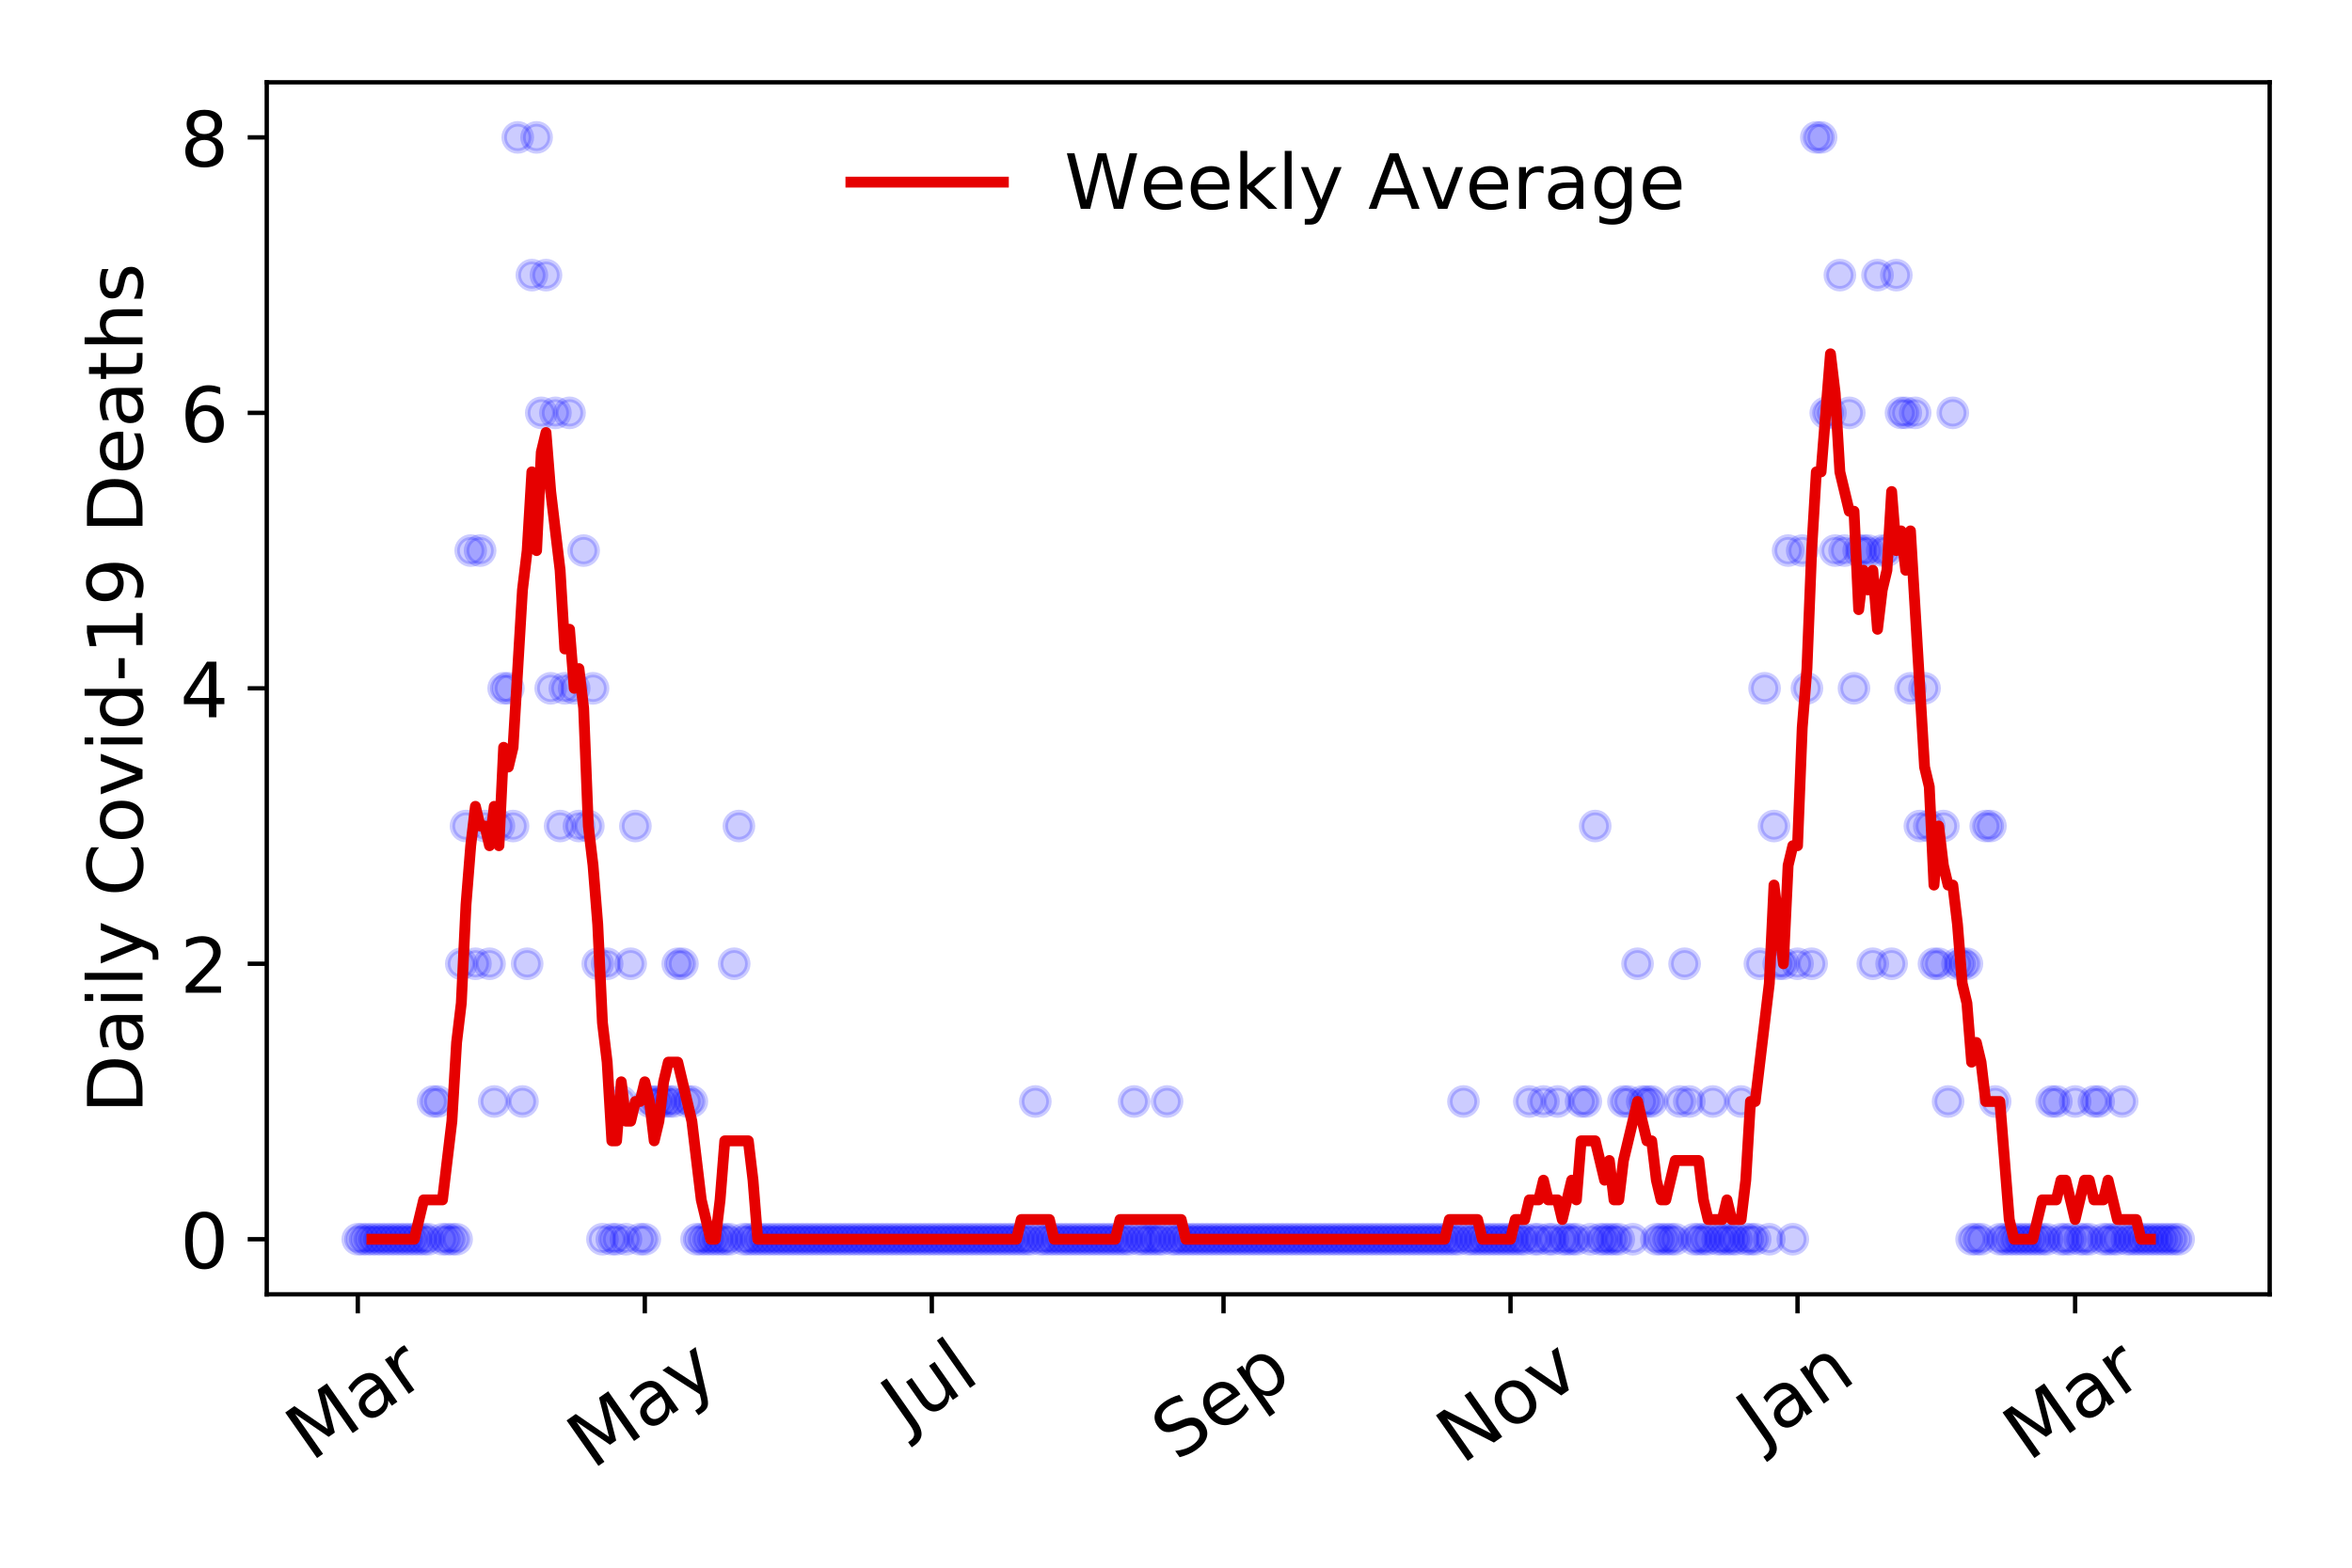 <?xml version="1.0" encoding="utf-8" standalone="no"?>
<!DOCTYPE svg PUBLIC "-//W3C//DTD SVG 1.1//EN"
  "http://www.w3.org/Graphics/SVG/1.1/DTD/svg11.dtd">
<!-- Created with matplotlib (https://matplotlib.org/) -->
<svg height="288pt" version="1.1" viewBox="0 0 432 288" width="432pt" xmlns="http://www.w3.org/2000/svg" xmlns:xlink="http://www.w3.org/1999/xlink">
 <defs>
  <style type="text/css">
*{stroke-linecap:butt;stroke-linejoin:round;}
  </style>
 </defs>
 <g id="figure_1">
  <g id="patch_1">
   <path d="M 0 288 
L 432 288 
L 432 0 
L 0 0 
z
" style="fill:#ffffff;"/>
  </g>
  <g id="axes_1">
   <g id="patch_2">
    <path d="M 48.995 237.778 
L 416.88 237.778 
L 416.88 15.12 
L 48.995 15.12 
z
" style="fill:#ffffff;"/>
   </g>
   <g id="matplotlib.axis_1">
    <g id="xtick_1">
     <g id="line2d_1">
      <defs>
       <path d="M 0 0 
L 0 3.5 
" id="mc196ceefec" style="stroke:#000000;stroke-width:0.8;"/>
      </defs>
      <g>
       <use style="stroke:#000000;stroke-width:0.8;" x="65.717" xlink:href="#mc196ceefec" y="237.778"/>
      </g>
     </g>
     <g id="text_1">
      <!-- Mar -->
      <defs>
       <path d="M 9.812 72.906 
L 24.516 72.906 
L 43.109 23.297 
L 61.812 72.906 
L 76.516 72.906 
L 76.516 0 
L 66.891 0 
L 66.891 64.016 
L 48.094 14.016 
L 38.188 14.016 
L 19.391 64.016 
L 19.391 0 
L 9.812 0 
z
" id="DejaVuSans-77"/>
       <path d="M 34.281 27.484 
Q 23.391 27.484 19.188 25 
Q 14.984 22.516 14.984 16.5 
Q 14.984 11.719 18.141 8.906 
Q 21.297 6.109 26.703 6.109 
Q 34.188 6.109 38.703 11.406 
Q 43.219 16.703 43.219 25.484 
L 43.219 27.484 
z
M 52.203 31.203 
L 52.203 0 
L 43.219 0 
L 43.219 8.297 
Q 40.141 3.328 35.547 0.953 
Q 30.953 -1.422 24.312 -1.422 
Q 15.922 -1.422 10.953 3.297 
Q 6 8.016 6 15.922 
Q 6 25.141 12.172 29.828 
Q 18.359 34.516 30.609 34.516 
L 43.219 34.516 
L 43.219 35.406 
Q 43.219 41.609 39.141 45 
Q 35.062 48.391 27.688 48.391 
Q 23 48.391 18.547 47.266 
Q 14.109 46.141 10.016 43.891 
L 10.016 52.203 
Q 14.938 54.109 19.578 55.047 
Q 24.219 56 28.609 56 
Q 40.484 56 46.344 49.844 
Q 52.203 43.703 52.203 31.203 
z
" id="DejaVuSans-97"/>
       <path d="M 41.109 46.297 
Q 39.594 47.172 37.812 47.578 
Q 36.031 48 33.891 48 
Q 26.266 48 22.188 43.047 
Q 18.109 38.094 18.109 28.812 
L 18.109 0 
L 9.078 0 
L 9.078 54.688 
L 18.109 54.688 
L 18.109 46.188 
Q 20.953 51.172 25.484 53.578 
Q 30.031 56 36.531 56 
Q 37.453 56 38.578 55.875 
Q 39.703 55.766 41.062 55.516 
z
" id="DejaVuSans-114"/>
      </defs>
      <g transform="translate(57.114 268.643)rotate(-35)scale(0.14 -0.14)">
       <use xlink:href="#DejaVuSans-77"/>
       <use x="86.279" xlink:href="#DejaVuSans-97"/>
       <use x="147.559" xlink:href="#DejaVuSans-114"/>
      </g>
     </g>
    </g>
    <g id="xtick_2">
     <g id="line2d_2">
      <g>
       <use style="stroke:#000000;stroke-width:0.8;" x="118.433" xlink:href="#mc196ceefec" y="237.778"/>
      </g>
     </g>
     <g id="text_2">
      <!-- May -->
      <defs>
       <path d="M 32.172 -5.078 
Q 28.375 -14.844 24.75 -17.812 
Q 21.141 -20.797 15.094 -20.797 
L 7.906 -20.797 
L 7.906 -13.281 
L 13.188 -13.281 
Q 16.891 -13.281 18.938 -11.516 
Q 21 -9.766 23.484 -3.219 
L 25.094 0.875 
L 2.984 54.688 
L 12.5 54.688 
L 29.594 11.922 
L 46.688 54.688 
L 56.203 54.688 
z
" id="DejaVuSans-121"/>
      </defs>
      <g transform="translate(108.793 270.094)rotate(-35)scale(0.14 -0.14)">
       <use xlink:href="#DejaVuSans-77"/>
       <use x="86.279" xlink:href="#DejaVuSans-97"/>
       <use x="147.559" xlink:href="#DejaVuSans-121"/>
      </g>
     </g>
    </g>
    <g id="xtick_3">
     <g id="line2d_3">
      <g>
       <use style="stroke:#000000;stroke-width:0.8;" x="171.148" xlink:href="#mc196ceefec" y="237.778"/>
      </g>
     </g>
     <g id="text_3">
      <!-- Jul -->
      <defs>
       <path d="M 9.812 72.906 
L 19.672 72.906 
L 19.672 5.078 
Q 19.672 -8.109 14.672 -14.062 
Q 9.672 -20.016 -1.422 -20.016 
L -5.172 -20.016 
L -5.172 -11.719 
L -2.094 -11.719 
Q 4.438 -11.719 7.125 -8.047 
Q 9.812 -4.391 9.812 5.078 
z
" id="DejaVuSans-74"/>
       <path d="M 8.5 21.578 
L 8.5 54.688 
L 17.484 54.688 
L 17.484 21.922 
Q 17.484 14.156 20.5 10.266 
Q 23.531 6.391 29.594 6.391 
Q 36.859 6.391 41.078 11.031 
Q 45.312 15.672 45.312 23.688 
L 45.312 54.688 
L 54.297 54.688 
L 54.297 0 
L 45.312 0 
L 45.312 8.406 
Q 42.047 3.422 37.719 1 
Q 33.406 -1.422 27.688 -1.422 
Q 18.266 -1.422 13.375 4.438 
Q 8.5 10.297 8.5 21.578 
z
M 31.109 56 
z
" id="DejaVuSans-117"/>
       <path d="M 9.422 75.984 
L 18.406 75.984 
L 18.406 0 
L 9.422 0 
z
" id="DejaVuSans-108"/>
      </defs>
      <g transform="translate(166.445 263.181)rotate(-35)scale(0.14 -0.14)">
       <use xlink:href="#DejaVuSans-74"/>
       <use x="29.492" xlink:href="#DejaVuSans-117"/>
       <use x="92.871" xlink:href="#DejaVuSans-108"/>
      </g>
     </g>
    </g>
    <g id="xtick_4">
     <g id="line2d_4">
      <g>
       <use style="stroke:#000000;stroke-width:0.8;" x="224.728" xlink:href="#mc196ceefec" y="237.778"/>
      </g>
     </g>
     <g id="text_4">
      <!-- Sep -->
      <defs>
       <path d="M 53.516 70.516 
L 53.516 60.891 
Q 47.906 63.578 42.922 64.891 
Q 37.938 66.219 33.297 66.219 
Q 25.25 66.219 20.875 63.094 
Q 16.5 59.969 16.5 54.203 
Q 16.5 49.359 19.406 46.891 
Q 22.312 44.438 30.422 42.922 
L 36.375 41.703 
Q 47.406 39.594 52.656 34.297 
Q 57.906 29 57.906 20.125 
Q 57.906 9.516 50.797 4.047 
Q 43.703 -1.422 29.984 -1.422 
Q 24.812 -1.422 18.969 -0.25 
Q 13.141 0.922 6.891 3.219 
L 6.891 13.375 
Q 12.891 10.016 18.656 8.297 
Q 24.422 6.594 29.984 6.594 
Q 38.422 6.594 43.016 9.906 
Q 47.609 13.234 47.609 19.391 
Q 47.609 24.75 44.312 27.781 
Q 41.016 30.812 33.5 32.328 
L 27.484 33.5 
Q 16.453 35.688 11.516 40.375 
Q 6.594 45.062 6.594 53.422 
Q 6.594 63.094 13.406 68.656 
Q 20.219 74.219 32.172 74.219 
Q 37.312 74.219 42.625 73.281 
Q 47.953 72.359 53.516 70.516 
z
" id="DejaVuSans-83"/>
       <path d="M 56.203 29.594 
L 56.203 25.203 
L 14.891 25.203 
Q 15.484 15.922 20.484 11.062 
Q 25.484 6.203 34.422 6.203 
Q 39.594 6.203 44.453 7.469 
Q 49.312 8.734 54.109 11.281 
L 54.109 2.781 
Q 49.266 0.734 44.188 -0.344 
Q 39.109 -1.422 33.891 -1.422 
Q 20.797 -1.422 13.156 6.188 
Q 5.516 13.812 5.516 26.812 
Q 5.516 40.234 12.766 48.109 
Q 20.016 56 32.328 56 
Q 43.359 56 49.781 48.891 
Q 56.203 41.797 56.203 29.594 
z
M 47.219 32.234 
Q 47.125 39.594 43.094 43.984 
Q 39.062 48.391 32.422 48.391 
Q 24.906 48.391 20.391 44.141 
Q 15.875 39.891 15.188 32.172 
z
" id="DejaVuSans-101"/>
       <path d="M 18.109 8.203 
L 18.109 -20.797 
L 9.078 -20.797 
L 9.078 54.688 
L 18.109 54.688 
L 18.109 46.391 
Q 20.953 51.266 25.266 53.625 
Q 29.594 56 35.594 56 
Q 45.562 56 51.781 48.094 
Q 58.016 40.188 58.016 27.297 
Q 58.016 14.406 51.781 6.484 
Q 45.562 -1.422 35.594 -1.422 
Q 29.594 -1.422 25.266 0.953 
Q 20.953 3.328 18.109 8.203 
z
M 48.688 27.297 
Q 48.688 37.203 44.609 42.844 
Q 40.531 48.484 33.406 48.484 
Q 26.266 48.484 22.188 42.844 
Q 18.109 37.203 18.109 27.297 
Q 18.109 17.391 22.188 11.75 
Q 26.266 6.109 33.406 6.109 
Q 40.531 6.109 44.609 11.75 
Q 48.688 17.391 48.688 27.297 
z
" id="DejaVuSans-112"/>
      </defs>
      <g transform="translate(216.135 268.629)rotate(-35)scale(0.14 -0.14)">
       <use xlink:href="#DejaVuSans-83"/>
       <use x="63.477" xlink:href="#DejaVuSans-101"/>
       <use x="125" xlink:href="#DejaVuSans-112"/>
      </g>
     </g>
    </g>
    <g id="xtick_5">
     <g id="line2d_5">
      <g>
       <use style="stroke:#000000;stroke-width:0.8;" x="277.443" xlink:href="#mc196ceefec" y="237.778"/>
      </g>
     </g>
     <g id="text_5">
      <!-- Nov -->
      <defs>
       <path d="M 9.812 72.906 
L 23.094 72.906 
L 55.422 11.922 
L 55.422 72.906 
L 64.984 72.906 
L 64.984 0 
L 51.703 0 
L 19.391 60.984 
L 19.391 0 
L 9.812 0 
z
" id="DejaVuSans-78"/>
       <path d="M 30.609 48.391 
Q 23.391 48.391 19.188 42.75 
Q 14.984 37.109 14.984 27.297 
Q 14.984 17.484 19.156 11.844 
Q 23.344 6.203 30.609 6.203 
Q 37.797 6.203 41.984 11.859 
Q 46.188 17.531 46.188 27.297 
Q 46.188 37.016 41.984 42.703 
Q 37.797 48.391 30.609 48.391 
z
M 30.609 56 
Q 42.328 56 49.016 48.375 
Q 55.719 40.766 55.719 27.297 
Q 55.719 13.875 49.016 6.219 
Q 42.328 -1.422 30.609 -1.422 
Q 18.844 -1.422 12.172 6.219 
Q 5.516 13.875 5.516 27.297 
Q 5.516 40.766 12.172 48.375 
Q 18.844 56 30.609 56 
z
" id="DejaVuSans-111"/>
       <path d="M 2.984 54.688 
L 12.5 54.688 
L 29.594 8.797 
L 46.688 54.688 
L 56.203 54.688 
L 35.688 0 
L 23.484 0 
z
" id="DejaVuSans-118"/>
      </defs>
      <g transform="translate(268.467 269.166)rotate(-35)scale(0.14 -0.14)">
       <use xlink:href="#DejaVuSans-78"/>
       <use x="74.805" xlink:href="#DejaVuSans-111"/>
       <use x="135.986" xlink:href="#DejaVuSans-118"/>
      </g>
     </g>
    </g>
    <g id="xtick_6">
     <g id="line2d_6">
      <g>
       <use style="stroke:#000000;stroke-width:0.8;" x="330.159" xlink:href="#mc196ceefec" y="237.778"/>
      </g>
     </g>
     <g id="text_6">
      <!-- Jan -->
      <defs>
       <path d="M 54.891 33.016 
L 54.891 0 
L 45.906 0 
L 45.906 32.719 
Q 45.906 40.484 42.875 44.328 
Q 39.844 48.188 33.797 48.188 
Q 26.516 48.188 22.312 43.547 
Q 18.109 38.922 18.109 30.906 
L 18.109 0 
L 9.078 0 
L 9.078 54.688 
L 18.109 54.688 
L 18.109 46.188 
Q 21.344 51.125 25.703 53.562 
Q 30.078 56 35.797 56 
Q 45.219 56 50.047 50.172 
Q 54.891 44.344 54.891 33.016 
z
" id="DejaVuSans-110"/>
      </defs>
      <g transform="translate(323.535 265.871)rotate(-35)scale(0.14 -0.14)">
       <use xlink:href="#DejaVuSans-74"/>
       <use x="29.492" xlink:href="#DejaVuSans-97"/>
       <use x="90.771" xlink:href="#DejaVuSans-110"/>
      </g>
     </g>
    </g>
    <g id="xtick_7">
     <g id="line2d_7">
      <g>
       <use style="stroke:#000000;stroke-width:0.8;" x="381.146" xlink:href="#mc196ceefec" y="237.778"/>
      </g>
     </g>
     <g id="text_7">
      <!-- Mar -->
      <g transform="translate(372.543 268.643)rotate(-35)scale(0.14 -0.14)">
       <use xlink:href="#DejaVuSans-77"/>
       <use x="86.279" xlink:href="#DejaVuSans-97"/>
       <use x="147.559" xlink:href="#DejaVuSans-114"/>
      </g>
     </g>
    </g>
   </g>
   <g id="matplotlib.axis_2">
    <g id="ytick_1">
     <g id="line2d_8">
      <defs>
       <path d="M 0 0 
L -3.5 0 
" id="m9cee26c349" style="stroke:#000000;stroke-width:0.8;"/>
      </defs>
      <g>
       <use style="stroke:#000000;stroke-width:0.8;" x="48.995" xlink:href="#m9cee26c349" y="227.657"/>
      </g>
     </g>
     <g id="text_8">
      <!-- 0 -->
      <defs>
       <path d="M 31.781 66.406 
Q 24.172 66.406 20.328 58.906 
Q 16.5 51.422 16.5 36.375 
Q 16.5 21.391 20.328 13.891 
Q 24.172 6.391 31.781 6.391 
Q 39.453 6.391 43.281 13.891 
Q 47.125 21.391 47.125 36.375 
Q 47.125 51.422 43.281 58.906 
Q 39.453 66.406 31.781 66.406 
z
M 31.781 74.219 
Q 44.047 74.219 50.516 64.516 
Q 56.984 54.828 56.984 36.375 
Q 56.984 17.969 50.516 8.266 
Q 44.047 -1.422 31.781 -1.422 
Q 19.531 -1.422 13.062 8.266 
Q 6.594 17.969 6.594 36.375 
Q 6.594 54.828 13.062 64.516 
Q 19.531 74.219 31.781 74.219 
z
" id="DejaVuSans-48"/>
      </defs>
      <g transform="translate(33.087 232.976)scale(0.14 -0.14)">
       <use xlink:href="#DejaVuSans-48"/>
      </g>
     </g>
    </g>
    <g id="ytick_2">
     <g id="line2d_9">
      <g>
       <use style="stroke:#000000;stroke-width:0.8;" x="48.995" xlink:href="#m9cee26c349" y="177.053"/>
      </g>
     </g>
     <g id="text_9">
      <!-- 2 -->
      <defs>
       <path d="M 19.188 8.297 
L 53.609 8.297 
L 53.609 0 
L 7.328 0 
L 7.328 8.297 
Q 12.938 14.109 22.625 23.891 
Q 32.328 33.688 34.812 36.531 
Q 39.547 41.844 41.422 45.531 
Q 43.312 49.219 43.312 52.781 
Q 43.312 58.594 39.234 62.25 
Q 35.156 65.922 28.609 65.922 
Q 23.969 65.922 18.812 64.312 
Q 13.672 62.703 7.812 59.422 
L 7.812 69.391 
Q 13.766 71.781 18.938 73 
Q 24.125 74.219 28.422 74.219 
Q 39.75 74.219 46.484 68.547 
Q 53.219 62.891 53.219 53.422 
Q 53.219 48.922 51.531 44.891 
Q 49.859 40.875 45.406 35.406 
Q 44.188 33.984 37.641 27.219 
Q 31.109 20.453 19.188 8.297 
z
" id="DejaVuSans-50"/>
      </defs>
      <g transform="translate(33.087 182.372)scale(0.14 -0.14)">
       <use xlink:href="#DejaVuSans-50"/>
      </g>
     </g>
    </g>
    <g id="ytick_3">
     <g id="line2d_10">
      <g>
       <use style="stroke:#000000;stroke-width:0.8;" x="48.995" xlink:href="#m9cee26c349" y="126.449"/>
      </g>
     </g>
     <g id="text_10">
      <!-- 4 -->
      <defs>
       <path d="M 37.797 64.312 
L 12.891 25.391 
L 37.797 25.391 
z
M 35.203 72.906 
L 47.609 72.906 
L 47.609 25.391 
L 58.016 25.391 
L 58.016 17.188 
L 47.609 17.188 
L 47.609 0 
L 37.797 0 
L 37.797 17.188 
L 4.891 17.188 
L 4.891 26.703 
z
" id="DejaVuSans-52"/>
      </defs>
      <g transform="translate(33.087 131.768)scale(0.14 -0.14)">
       <use xlink:href="#DejaVuSans-52"/>
      </g>
     </g>
    </g>
    <g id="ytick_4">
     <g id="line2d_11">
      <g>
       <use style="stroke:#000000;stroke-width:0.8;" x="48.995" xlink:href="#m9cee26c349" y="75.845"/>
      </g>
     </g>
     <g id="text_11">
      <!-- 6 -->
      <defs>
       <path d="M 33.016 40.375 
Q 26.375 40.375 22.484 35.828 
Q 18.609 31.297 18.609 23.391 
Q 18.609 15.531 22.484 10.953 
Q 26.375 6.391 33.016 6.391 
Q 39.656 6.391 43.531 10.953 
Q 47.406 15.531 47.406 23.391 
Q 47.406 31.297 43.531 35.828 
Q 39.656 40.375 33.016 40.375 
z
M 52.594 71.297 
L 52.594 62.312 
Q 48.875 64.062 45.094 64.984 
Q 41.312 65.922 37.594 65.922 
Q 27.828 65.922 22.672 59.328 
Q 17.531 52.734 16.797 39.406 
Q 19.672 43.656 24.016 45.922 
Q 28.375 48.188 33.594 48.188 
Q 44.578 48.188 50.953 41.516 
Q 57.328 34.859 57.328 23.391 
Q 57.328 12.156 50.688 5.359 
Q 44.047 -1.422 33.016 -1.422 
Q 20.359 -1.422 13.672 8.266 
Q 6.984 17.969 6.984 36.375 
Q 6.984 53.656 15.188 63.938 
Q 23.391 74.219 37.203 74.219 
Q 40.922 74.219 44.703 73.484 
Q 48.484 72.75 52.594 71.297 
z
" id="DejaVuSans-54"/>
      </defs>
      <g transform="translate(33.087 81.164)scale(0.14 -0.14)">
       <use xlink:href="#DejaVuSans-54"/>
      </g>
     </g>
    </g>
    <g id="ytick_5">
     <g id="line2d_12">
      <g>
       <use style="stroke:#000000;stroke-width:0.8;" x="48.995" xlink:href="#m9cee26c349" y="25.241"/>
      </g>
     </g>
     <g id="text_12">
      <!-- 8 -->
      <defs>
       <path d="M 31.781 34.625 
Q 24.75 34.625 20.719 30.859 
Q 16.703 27.094 16.703 20.516 
Q 16.703 13.922 20.719 10.156 
Q 24.75 6.391 31.781 6.391 
Q 38.812 6.391 42.859 10.172 
Q 46.922 13.969 46.922 20.516 
Q 46.922 27.094 42.891 30.859 
Q 38.875 34.625 31.781 34.625 
z
M 21.922 38.812 
Q 15.578 40.375 12.031 44.719 
Q 8.5 49.078 8.5 55.328 
Q 8.5 64.062 14.719 69.141 
Q 20.953 74.219 31.781 74.219 
Q 42.672 74.219 48.875 69.141 
Q 55.078 64.062 55.078 55.328 
Q 55.078 49.078 51.531 44.719 
Q 48 40.375 41.703 38.812 
Q 48.828 37.156 52.797 32.312 
Q 56.781 27.484 56.781 20.516 
Q 56.781 9.906 50.312 4.234 
Q 43.844 -1.422 31.781 -1.422 
Q 19.734 -1.422 13.25 4.234 
Q 6.781 9.906 6.781 20.516 
Q 6.781 27.484 10.781 32.312 
Q 14.797 37.156 21.922 38.812 
z
M 18.312 54.391 
Q 18.312 48.734 21.844 45.562 
Q 25.391 42.391 31.781 42.391 
Q 38.141 42.391 41.719 45.562 
Q 45.312 48.734 45.312 54.391 
Q 45.312 60.062 41.719 63.234 
Q 38.141 66.406 31.781 66.406 
Q 25.391 66.406 21.844 63.234 
Q 18.312 60.062 18.312 54.391 
z
" id="DejaVuSans-56"/>
      </defs>
      <g transform="translate(33.087 30.56)scale(0.14 -0.14)">
       <use xlink:href="#DejaVuSans-56"/>
      </g>
     </g>
    </g>
    <g id="text_13">
     <!-- Daily Covid-19 Deaths -->
     <defs>
      <path d="M 19.672 64.797 
L 19.672 8.109 
L 31.594 8.109 
Q 46.688 8.109 53.688 14.938 
Q 60.688 21.781 60.688 36.531 
Q 60.688 51.172 53.688 57.984 
Q 46.688 64.797 31.594 64.797 
z
M 9.812 72.906 
L 30.078 72.906 
Q 51.266 72.906 61.172 64.094 
Q 71.094 55.281 71.094 36.531 
Q 71.094 17.672 61.125 8.828 
Q 51.172 0 30.078 0 
L 9.812 0 
z
" id="DejaVuSans-68"/>
      <path d="M 9.422 54.688 
L 18.406 54.688 
L 18.406 0 
L 9.422 0 
z
M 9.422 75.984 
L 18.406 75.984 
L 18.406 64.594 
L 9.422 64.594 
z
" id="DejaVuSans-105"/>
      <path id="DejaVuSans-32"/>
      <path d="M 64.406 67.281 
L 64.406 56.891 
Q 59.422 61.531 53.781 63.812 
Q 48.141 66.109 41.797 66.109 
Q 29.297 66.109 22.656 58.469 
Q 16.016 50.828 16.016 36.375 
Q 16.016 21.969 22.656 14.328 
Q 29.297 6.688 41.797 6.688 
Q 48.141 6.688 53.781 8.984 
Q 59.422 11.281 64.406 15.922 
L 64.406 5.609 
Q 59.234 2.094 53.438 0.328 
Q 47.656 -1.422 41.219 -1.422 
Q 24.656 -1.422 15.125 8.703 
Q 5.609 18.844 5.609 36.375 
Q 5.609 53.953 15.125 64.078 
Q 24.656 74.219 41.219 74.219 
Q 47.75 74.219 53.531 72.484 
Q 59.328 70.75 64.406 67.281 
z
" id="DejaVuSans-67"/>
      <path d="M 45.406 46.391 
L 45.406 75.984 
L 54.391 75.984 
L 54.391 0 
L 45.406 0 
L 45.406 8.203 
Q 42.578 3.328 38.25 0.953 
Q 33.938 -1.422 27.875 -1.422 
Q 17.969 -1.422 11.734 6.484 
Q 5.516 14.406 5.516 27.297 
Q 5.516 40.188 11.734 48.094 
Q 17.969 56 27.875 56 
Q 33.938 56 38.25 53.625 
Q 42.578 51.266 45.406 46.391 
z
M 14.797 27.297 
Q 14.797 17.391 18.875 11.75 
Q 22.953 6.109 30.078 6.109 
Q 37.203 6.109 41.297 11.75 
Q 45.406 17.391 45.406 27.297 
Q 45.406 37.203 41.297 42.844 
Q 37.203 48.484 30.078 48.484 
Q 22.953 48.484 18.875 42.844 
Q 14.797 37.203 14.797 27.297 
z
" id="DejaVuSans-100"/>
      <path d="M 4.891 31.391 
L 31.203 31.391 
L 31.203 23.391 
L 4.891 23.391 
z
" id="DejaVuSans-45"/>
      <path d="M 12.406 8.297 
L 28.516 8.297 
L 28.516 63.922 
L 10.984 60.406 
L 10.984 69.391 
L 28.422 72.906 
L 38.281 72.906 
L 38.281 8.297 
L 54.391 8.297 
L 54.391 0 
L 12.406 0 
z
" id="DejaVuSans-49"/>
      <path d="M 10.984 1.516 
L 10.984 10.5 
Q 14.703 8.734 18.5 7.812 
Q 22.312 6.891 25.984 6.891 
Q 35.75 6.891 40.891 13.453 
Q 46.047 20.016 46.781 33.406 
Q 43.953 29.203 39.594 26.953 
Q 35.25 24.703 29.984 24.703 
Q 19.047 24.703 12.672 31.312 
Q 6.297 37.938 6.297 49.422 
Q 6.297 60.641 12.938 67.422 
Q 19.578 74.219 30.609 74.219 
Q 43.266 74.219 49.922 64.516 
Q 56.594 54.828 56.594 36.375 
Q 56.594 19.141 48.406 8.859 
Q 40.234 -1.422 26.422 -1.422 
Q 22.703 -1.422 18.891 -0.688 
Q 15.094 0.047 10.984 1.516 
z
M 30.609 32.422 
Q 37.25 32.422 41.125 36.953 
Q 45.016 41.5 45.016 49.422 
Q 45.016 57.281 41.125 61.844 
Q 37.25 66.406 30.609 66.406 
Q 23.969 66.406 20.094 61.844 
Q 16.219 57.281 16.219 49.422 
Q 16.219 41.5 20.094 36.953 
Q 23.969 32.422 30.609 32.422 
z
" id="DejaVuSans-57"/>
      <path d="M 18.312 70.219 
L 18.312 54.688 
L 36.812 54.688 
L 36.812 47.703 
L 18.312 47.703 
L 18.312 18.016 
Q 18.312 11.328 20.141 9.422 
Q 21.969 7.516 27.594 7.516 
L 36.812 7.516 
L 36.812 0 
L 27.594 0 
Q 17.188 0 13.234 3.875 
Q 9.281 7.766 9.281 18.016 
L 9.281 47.703 
L 2.688 47.703 
L 2.688 54.688 
L 9.281 54.688 
L 9.281 70.219 
z
" id="DejaVuSans-116"/>
      <path d="M 54.891 33.016 
L 54.891 0 
L 45.906 0 
L 45.906 32.719 
Q 45.906 40.484 42.875 44.328 
Q 39.844 48.188 33.797 48.188 
Q 26.516 48.188 22.312 43.547 
Q 18.109 38.922 18.109 30.906 
L 18.109 0 
L 9.078 0 
L 9.078 75.984 
L 18.109 75.984 
L 18.109 46.188 
Q 21.344 51.125 25.703 53.562 
Q 30.078 56 35.797 56 
Q 45.219 56 50.047 50.172 
Q 54.891 44.344 54.891 33.016 
z
" id="DejaVuSans-104"/>
      <path d="M 44.281 53.078 
L 44.281 44.578 
Q 40.484 46.531 36.375 47.5 
Q 32.281 48.484 27.875 48.484 
Q 21.188 48.484 17.844 46.438 
Q 14.5 44.391 14.5 40.281 
Q 14.5 37.156 16.891 35.375 
Q 19.281 33.594 26.516 31.984 
L 29.594 31.297 
Q 39.156 29.25 43.188 25.516 
Q 47.219 21.781 47.219 15.094 
Q 47.219 7.469 41.188 3.016 
Q 35.156 -1.422 24.609 -1.422 
Q 20.219 -1.422 15.453 -0.562 
Q 10.688 0.297 5.422 2 
L 5.422 11.281 
Q 10.406 8.688 15.234 7.391 
Q 20.062 6.109 24.812 6.109 
Q 31.156 6.109 34.562 8.281 
Q 37.984 10.453 37.984 14.406 
Q 37.984 18.062 35.516 20.016 
Q 33.062 21.969 24.703 23.781 
L 21.578 24.516 
Q 13.234 26.266 9.516 29.906 
Q 5.812 33.547 5.812 39.891 
Q 5.812 47.609 11.281 51.797 
Q 16.75 56 26.812 56 
Q 31.781 56 36.172 55.266 
Q 40.578 54.547 44.281 53.078 
z
" id="DejaVuSans-115"/>
     </defs>
     <g transform="translate(26.176 204.56)rotate(-90)scale(0.14 -0.14)">
      <use xlink:href="#DejaVuSans-68"/>
      <use x="77.002" xlink:href="#DejaVuSans-97"/>
      <use x="138.281" xlink:href="#DejaVuSans-105"/>
      <use x="166.064" xlink:href="#DejaVuSans-108"/>
      <use x="193.848" xlink:href="#DejaVuSans-121"/>
      <use x="253.027" xlink:href="#DejaVuSans-32"/>
      <use x="284.814" xlink:href="#DejaVuSans-67"/>
      <use x="354.639" xlink:href="#DejaVuSans-111"/>
      <use x="415.82" xlink:href="#DejaVuSans-118"/>
      <use x="475" xlink:href="#DejaVuSans-105"/>
      <use x="502.783" xlink:href="#DejaVuSans-100"/>
      <use x="566.26" xlink:href="#DejaVuSans-45"/>
      <use x="602.344" xlink:href="#DejaVuSans-49"/>
      <use x="665.967" xlink:href="#DejaVuSans-57"/>
      <use x="729.59" xlink:href="#DejaVuSans-32"/>
      <use x="761.377" xlink:href="#DejaVuSans-68"/>
      <use x="838.379" xlink:href="#DejaVuSans-101"/>
      <use x="899.902" xlink:href="#DejaVuSans-97"/>
      <use x="961.182" xlink:href="#DejaVuSans-116"/>
      <use x="1000.391" xlink:href="#DejaVuSans-104"/>
      <use x="1063.77" xlink:href="#DejaVuSans-115"/>
     </g>
    </g>
   </g>
   <g id="line2d_13">
    <defs>
     <path d="M 0 2.5 
C 0.663 2.5 1.299 2.237 1.768 1.768 
C 2.237 1.299 2.5 0.663 2.5 0 
C 2.5 -0.663 2.237 -1.299 1.768 -1.768 
C 1.299 -2.237 0.663 -2.5 0 -2.5 
C -0.663 -2.5 -1.299 -2.237 -1.768 -1.768 
C -2.237 -1.299 -2.5 -0.663 -2.5 0 
C -2.5 0.663 -2.237 1.299 -1.768 1.768 
C -1.299 2.237 -0.663 2.5 0 2.5 
z
" id="m685871e9c8" style="stroke:#0000ff;stroke-opacity:0.2;"/>
    </defs>
    <g clip-path="url(#pe1bf85e656)">
     <use style="fill:#0000ff;fill-opacity:0.2;stroke:#0000ff;stroke-opacity:0.2;" x="65.717" xlink:href="#m685871e9c8" y="227.657"/>
     <use style="fill:#0000ff;fill-opacity:0.2;stroke:#0000ff;stroke-opacity:0.2;" x="66.581" xlink:href="#m685871e9c8" y="227.657"/>
     <use style="fill:#0000ff;fill-opacity:0.2;stroke:#0000ff;stroke-opacity:0.2;" x="67.445" xlink:href="#m685871e9c8" y="227.657"/>
     <use style="fill:#0000ff;fill-opacity:0.2;stroke:#0000ff;stroke-opacity:0.2;" x="68.31" xlink:href="#m685871e9c8" y="227.657"/>
     <use style="fill:#0000ff;fill-opacity:0.2;stroke:#0000ff;stroke-opacity:0.2;" x="69.174" xlink:href="#m685871e9c8" y="227.657"/>
     <use style="fill:#0000ff;fill-opacity:0.2;stroke:#0000ff;stroke-opacity:0.2;" x="70.038" xlink:href="#m685871e9c8" y="227.657"/>
     <use style="fill:#0000ff;fill-opacity:0.2;stroke:#0000ff;stroke-opacity:0.2;" x="70.902" xlink:href="#m685871e9c8" y="227.657"/>
     <use style="fill:#0000ff;fill-opacity:0.2;stroke:#0000ff;stroke-opacity:0.2;" x="71.766" xlink:href="#m685871e9c8" y="227.657"/>
     <use style="fill:#0000ff;fill-opacity:0.2;stroke:#0000ff;stroke-opacity:0.2;" x="72.631" xlink:href="#m685871e9c8" y="227.657"/>
     <use style="fill:#0000ff;fill-opacity:0.2;stroke:#0000ff;stroke-opacity:0.2;" x="73.495" xlink:href="#m685871e9c8" y="227.657"/>
     <use style="fill:#0000ff;fill-opacity:0.2;stroke:#0000ff;stroke-opacity:0.2;" x="74.359" xlink:href="#m685871e9c8" y="227.657"/>
     <use style="fill:#0000ff;fill-opacity:0.2;stroke:#0000ff;stroke-opacity:0.2;" x="75.223" xlink:href="#m685871e9c8" y="227.657"/>
     <use style="fill:#0000ff;fill-opacity:0.2;stroke:#0000ff;stroke-opacity:0.2;" x="76.087" xlink:href="#m685871e9c8" y="227.657"/>
     <use style="fill:#0000ff;fill-opacity:0.2;stroke:#0000ff;stroke-opacity:0.2;" x="76.951" xlink:href="#m685871e9c8" y="227.657"/>
     <use style="fill:#0000ff;fill-opacity:0.2;stroke:#0000ff;stroke-opacity:0.2;" x="77.816" xlink:href="#m685871e9c8" y="227.657"/>
     <use style="fill:#0000ff;fill-opacity:0.2;stroke:#0000ff;stroke-opacity:0.2;" x="78.68" xlink:href="#m685871e9c8" y="227.657"/>
     <use style="fill:#0000ff;fill-opacity:0.2;stroke:#0000ff;stroke-opacity:0.2;" x="79.544" xlink:href="#m685871e9c8" y="202.355"/>
     <use style="fill:#0000ff;fill-opacity:0.2;stroke:#0000ff;stroke-opacity:0.2;" x="80.408" xlink:href="#m685871e9c8" y="202.355"/>
     <use style="fill:#0000ff;fill-opacity:0.2;stroke:#0000ff;stroke-opacity:0.2;" x="81.272" xlink:href="#m685871e9c8" y="227.657"/>
     <use style="fill:#0000ff;fill-opacity:0.2;stroke:#0000ff;stroke-opacity:0.2;" x="82.137" xlink:href="#m685871e9c8" y="227.657"/>
     <use style="fill:#0000ff;fill-opacity:0.2;stroke:#0000ff;stroke-opacity:0.2;" x="83.001" xlink:href="#m685871e9c8" y="227.657"/>
     <use style="fill:#0000ff;fill-opacity:0.2;stroke:#0000ff;stroke-opacity:0.2;" x="83.865" xlink:href="#m685871e9c8" y="227.657"/>
     <use style="fill:#0000ff;fill-opacity:0.2;stroke:#0000ff;stroke-opacity:0.2;" x="84.729" xlink:href="#m685871e9c8" y="177.053"/>
     <use style="fill:#0000ff;fill-opacity:0.2;stroke:#0000ff;stroke-opacity:0.2;" x="85.593" xlink:href="#m685871e9c8" y="151.751"/>
     <use style="fill:#0000ff;fill-opacity:0.2;stroke:#0000ff;stroke-opacity:0.2;" x="86.458" xlink:href="#m685871e9c8" y="101.147"/>
     <use style="fill:#0000ff;fill-opacity:0.2;stroke:#0000ff;stroke-opacity:0.2;" x="87.322" xlink:href="#m685871e9c8" y="177.053"/>
     <use style="fill:#0000ff;fill-opacity:0.2;stroke:#0000ff;stroke-opacity:0.2;" x="88.186" xlink:href="#m685871e9c8" y="101.147"/>
     <use style="fill:#0000ff;fill-opacity:0.2;stroke:#0000ff;stroke-opacity:0.2;" x="89.05" xlink:href="#m685871e9c8" y="151.751"/>
     <use style="fill:#0000ff;fill-opacity:0.2;stroke:#0000ff;stroke-opacity:0.2;" x="89.914" xlink:href="#m685871e9c8" y="177.053"/>
     <use style="fill:#0000ff;fill-opacity:0.2;stroke:#0000ff;stroke-opacity:0.2;" x="90.779" xlink:href="#m685871e9c8" y="202.355"/>
     <use style="fill:#0000ff;fill-opacity:0.2;stroke:#0000ff;stroke-opacity:0.2;" x="91.643" xlink:href="#m685871e9c8" y="151.751"/>
     <use style="fill:#0000ff;fill-opacity:0.2;stroke:#0000ff;stroke-opacity:0.2;" x="92.507" xlink:href="#m685871e9c8" y="126.449"/>
     <use style="fill:#0000ff;fill-opacity:0.2;stroke:#0000ff;stroke-opacity:0.2;" x="93.371" xlink:href="#m685871e9c8" y="126.449"/>
     <use style="fill:#0000ff;fill-opacity:0.2;stroke:#0000ff;stroke-opacity:0.2;" x="94.235" xlink:href="#m685871e9c8" y="151.751"/>
     <use style="fill:#0000ff;fill-opacity:0.2;stroke:#0000ff;stroke-opacity:0.2;" x="95.099" xlink:href="#m685871e9c8" y="25.241"/>
     <use style="fill:#0000ff;fill-opacity:0.2;stroke:#0000ff;stroke-opacity:0.2;" x="95.964" xlink:href="#m685871e9c8" y="202.355"/>
     <use style="fill:#0000ff;fill-opacity:0.2;stroke:#0000ff;stroke-opacity:0.2;" x="96.828" xlink:href="#m685871e9c8" y="177.053"/>
     <use style="fill:#0000ff;fill-opacity:0.2;stroke:#0000ff;stroke-opacity:0.2;" x="97.692" xlink:href="#m685871e9c8" y="50.543"/>
     <use style="fill:#0000ff;fill-opacity:0.2;stroke:#0000ff;stroke-opacity:0.2;" x="98.556" xlink:href="#m685871e9c8" y="25.241"/>
     <use style="fill:#0000ff;fill-opacity:0.2;stroke:#0000ff;stroke-opacity:0.2;" x="99.42" xlink:href="#m685871e9c8" y="75.845"/>
     <use style="fill:#0000ff;fill-opacity:0.2;stroke:#0000ff;stroke-opacity:0.2;" x="100.285" xlink:href="#m685871e9c8" y="50.543"/>
     <use style="fill:#0000ff;fill-opacity:0.2;stroke:#0000ff;stroke-opacity:0.2;" x="101.149" xlink:href="#m685871e9c8" y="126.449"/>
     <use style="fill:#0000ff;fill-opacity:0.2;stroke:#0000ff;stroke-opacity:0.2;" x="102.013" xlink:href="#m685871e9c8" y="75.845"/>
     <use style="fill:#0000ff;fill-opacity:0.2;stroke:#0000ff;stroke-opacity:0.2;" x="102.877" xlink:href="#m685871e9c8" y="151.751"/>
     <use style="fill:#0000ff;fill-opacity:0.2;stroke:#0000ff;stroke-opacity:0.2;" x="103.741" xlink:href="#m685871e9c8" y="126.449"/>
     <use style="fill:#0000ff;fill-opacity:0.2;stroke:#0000ff;stroke-opacity:0.2;" x="104.606" xlink:href="#m685871e9c8" y="75.845"/>
     <use style="fill:#0000ff;fill-opacity:0.2;stroke:#0000ff;stroke-opacity:0.2;" x="105.47" xlink:href="#m685871e9c8" y="126.449"/>
     <use style="fill:#0000ff;fill-opacity:0.2;stroke:#0000ff;stroke-opacity:0.2;" x="106.334" xlink:href="#m685871e9c8" y="151.751"/>
     <use style="fill:#0000ff;fill-opacity:0.2;stroke:#0000ff;stroke-opacity:0.2;" x="107.198" xlink:href="#m685871e9c8" y="101.147"/>
     <use style="fill:#0000ff;fill-opacity:0.2;stroke:#0000ff;stroke-opacity:0.2;" x="108.062" xlink:href="#m685871e9c8" y="151.751"/>
     <use style="fill:#0000ff;fill-opacity:0.2;stroke:#0000ff;stroke-opacity:0.2;" x="108.926" xlink:href="#m685871e9c8" y="126.449"/>
     <use style="fill:#0000ff;fill-opacity:0.2;stroke:#0000ff;stroke-opacity:0.2;" x="109.791" xlink:href="#m685871e9c8" y="177.053"/>
     <use style="fill:#0000ff;fill-opacity:0.2;stroke:#0000ff;stroke-opacity:0.2;" x="110.655" xlink:href="#m685871e9c8" y="227.657"/>
     <use style="fill:#0000ff;fill-opacity:0.2;stroke:#0000ff;stroke-opacity:0.2;" x="111.519" xlink:href="#m685871e9c8" y="177.053"/>
     <use style="fill:#0000ff;fill-opacity:0.2;stroke:#0000ff;stroke-opacity:0.2;" x="112.383" xlink:href="#m685871e9c8" y="227.657"/>
     <use style="fill:#0000ff;fill-opacity:0.2;stroke:#0000ff;stroke-opacity:0.2;" x="113.247" xlink:href="#m685871e9c8" y="227.657"/>
     <use style="fill:#0000ff;fill-opacity:0.2;stroke:#0000ff;stroke-opacity:0.2;" x="114.112" xlink:href="#m685871e9c8" y="202.355"/>
     <use style="fill:#0000ff;fill-opacity:0.2;stroke:#0000ff;stroke-opacity:0.2;" x="114.976" xlink:href="#m685871e9c8" y="227.657"/>
     <use style="fill:#0000ff;fill-opacity:0.2;stroke:#0000ff;stroke-opacity:0.2;" x="115.84" xlink:href="#m685871e9c8" y="177.053"/>
     <use style="fill:#0000ff;fill-opacity:0.2;stroke:#0000ff;stroke-opacity:0.2;" x="116.704" xlink:href="#m685871e9c8" y="151.751"/>
     <use style="fill:#0000ff;fill-opacity:0.2;stroke:#0000ff;stroke-opacity:0.2;" x="117.568" xlink:href="#m685871e9c8" y="227.657"/>
     <use style="fill:#0000ff;fill-opacity:0.2;stroke:#0000ff;stroke-opacity:0.2;" x="118.433" xlink:href="#m685871e9c8" y="227.657"/>
     <use style="fill:#0000ff;fill-opacity:0.2;stroke:#0000ff;stroke-opacity:0.2;" x="119.297" xlink:href="#m685871e9c8" y="202.355"/>
     <use style="fill:#0000ff;fill-opacity:0.2;stroke:#0000ff;stroke-opacity:0.2;" x="120.161" xlink:href="#m685871e9c8" y="202.355"/>
     <use style="fill:#0000ff;fill-opacity:0.2;stroke:#0000ff;stroke-opacity:0.2;" x="121.025" xlink:href="#m685871e9c8" y="202.355"/>
     <use style="fill:#0000ff;fill-opacity:0.2;stroke:#0000ff;stroke-opacity:0.2;" x="121.889" xlink:href="#m685871e9c8" y="202.355"/>
     <use style="fill:#0000ff;fill-opacity:0.2;stroke:#0000ff;stroke-opacity:0.2;" x="122.753" xlink:href="#m685871e9c8" y="202.355"/>
     <use style="fill:#0000ff;fill-opacity:0.2;stroke:#0000ff;stroke-opacity:0.2;" x="123.618" xlink:href="#m685871e9c8" y="202.355"/>
     <use style="fill:#0000ff;fill-opacity:0.2;stroke:#0000ff;stroke-opacity:0.2;" x="124.482" xlink:href="#m685871e9c8" y="177.053"/>
     <use style="fill:#0000ff;fill-opacity:0.2;stroke:#0000ff;stroke-opacity:0.2;" x="125.346" xlink:href="#m685871e9c8" y="177.053"/>
     <use style="fill:#0000ff;fill-opacity:0.2;stroke:#0000ff;stroke-opacity:0.2;" x="126.21" xlink:href="#m685871e9c8" y="202.355"/>
     <use style="fill:#0000ff;fill-opacity:0.2;stroke:#0000ff;stroke-opacity:0.2;" x="127.074" xlink:href="#m685871e9c8" y="202.355"/>
     <use style="fill:#0000ff;fill-opacity:0.2;stroke:#0000ff;stroke-opacity:0.2;" x="127.939" xlink:href="#m685871e9c8" y="227.657"/>
     <use style="fill:#0000ff;fill-opacity:0.2;stroke:#0000ff;stroke-opacity:0.2;" x="128.803" xlink:href="#m685871e9c8" y="227.657"/>
     <use style="fill:#0000ff;fill-opacity:0.2;stroke:#0000ff;stroke-opacity:0.2;" x="129.667" xlink:href="#m685871e9c8" y="227.657"/>
     <use style="fill:#0000ff;fill-opacity:0.2;stroke:#0000ff;stroke-opacity:0.2;" x="130.531" xlink:href="#m685871e9c8" y="227.657"/>
     <use style="fill:#0000ff;fill-opacity:0.2;stroke:#0000ff;stroke-opacity:0.2;" x="131.395" xlink:href="#m685871e9c8" y="227.657"/>
     <use style="fill:#0000ff;fill-opacity:0.2;stroke:#0000ff;stroke-opacity:0.2;" x="132.26" xlink:href="#m685871e9c8" y="227.657"/>
     <use style="fill:#0000ff;fill-opacity:0.2;stroke:#0000ff;stroke-opacity:0.2;" x="133.124" xlink:href="#m685871e9c8" y="227.657"/>
     <use style="fill:#0000ff;fill-opacity:0.2;stroke:#0000ff;stroke-opacity:0.2;" x="133.988" xlink:href="#m685871e9c8" y="227.657"/>
     <use style="fill:#0000ff;fill-opacity:0.2;stroke:#0000ff;stroke-opacity:0.2;" x="134.852" xlink:href="#m685871e9c8" y="177.053"/>
     <use style="fill:#0000ff;fill-opacity:0.2;stroke:#0000ff;stroke-opacity:0.2;" x="135.716" xlink:href="#m685871e9c8" y="151.751"/>
     <use style="fill:#0000ff;fill-opacity:0.2;stroke:#0000ff;stroke-opacity:0.2;" x="136.58" xlink:href="#m685871e9c8" y="227.657"/>
     <use style="fill:#0000ff;fill-opacity:0.2;stroke:#0000ff;stroke-opacity:0.2;" x="137.445" xlink:href="#m685871e9c8" y="227.657"/>
     <use style="fill:#0000ff;fill-opacity:0.2;stroke:#0000ff;stroke-opacity:0.2;" x="138.309" xlink:href="#m685871e9c8" y="227.657"/>
     <use style="fill:#0000ff;fill-opacity:0.2;stroke:#0000ff;stroke-opacity:0.2;" x="139.173" xlink:href="#m685871e9c8" y="227.657"/>
     <use style="fill:#0000ff;fill-opacity:0.2;stroke:#0000ff;stroke-opacity:0.2;" x="140.037" xlink:href="#m685871e9c8" y="227.657"/>
     <use style="fill:#0000ff;fill-opacity:0.2;stroke:#0000ff;stroke-opacity:0.2;" x="140.901" xlink:href="#m685871e9c8" y="227.657"/>
     <use style="fill:#0000ff;fill-opacity:0.2;stroke:#0000ff;stroke-opacity:0.2;" x="141.766" xlink:href="#m685871e9c8" y="227.657"/>
     <use style="fill:#0000ff;fill-opacity:0.2;stroke:#0000ff;stroke-opacity:0.2;" x="142.63" xlink:href="#m685871e9c8" y="227.657"/>
     <use style="fill:#0000ff;fill-opacity:0.2;stroke:#0000ff;stroke-opacity:0.2;" x="143.494" xlink:href="#m685871e9c8" y="227.657"/>
     <use style="fill:#0000ff;fill-opacity:0.2;stroke:#0000ff;stroke-opacity:0.2;" x="144.358" xlink:href="#m685871e9c8" y="227.657"/>
     <use style="fill:#0000ff;fill-opacity:0.2;stroke:#0000ff;stroke-opacity:0.2;" x="145.222" xlink:href="#m685871e9c8" y="227.657"/>
     <use style="fill:#0000ff;fill-opacity:0.2;stroke:#0000ff;stroke-opacity:0.2;" x="146.087" xlink:href="#m685871e9c8" y="227.657"/>
     <use style="fill:#0000ff;fill-opacity:0.2;stroke:#0000ff;stroke-opacity:0.2;" x="146.951" xlink:href="#m685871e9c8" y="227.657"/>
     <use style="fill:#0000ff;fill-opacity:0.2;stroke:#0000ff;stroke-opacity:0.2;" x="147.815" xlink:href="#m685871e9c8" y="227.657"/>
     <use style="fill:#0000ff;fill-opacity:0.2;stroke:#0000ff;stroke-opacity:0.2;" x="148.679" xlink:href="#m685871e9c8" y="227.657"/>
     <use style="fill:#0000ff;fill-opacity:0.2;stroke:#0000ff;stroke-opacity:0.2;" x="149.543" xlink:href="#m685871e9c8" y="227.657"/>
     <use style="fill:#0000ff;fill-opacity:0.2;stroke:#0000ff;stroke-opacity:0.2;" x="150.408" xlink:href="#m685871e9c8" y="227.657"/>
     <use style="fill:#0000ff;fill-opacity:0.2;stroke:#0000ff;stroke-opacity:0.2;" x="151.272" xlink:href="#m685871e9c8" y="227.657"/>
     <use style="fill:#0000ff;fill-opacity:0.2;stroke:#0000ff;stroke-opacity:0.2;" x="152.136" xlink:href="#m685871e9c8" y="227.657"/>
     <use style="fill:#0000ff;fill-opacity:0.2;stroke:#0000ff;stroke-opacity:0.2;" x="153" xlink:href="#m685871e9c8" y="227.657"/>
     <use style="fill:#0000ff;fill-opacity:0.2;stroke:#0000ff;stroke-opacity:0.2;" x="153.864" xlink:href="#m685871e9c8" y="227.657"/>
     <use style="fill:#0000ff;fill-opacity:0.2;stroke:#0000ff;stroke-opacity:0.2;" x="154.728" xlink:href="#m685871e9c8" y="227.657"/>
     <use style="fill:#0000ff;fill-opacity:0.2;stroke:#0000ff;stroke-opacity:0.2;" x="155.593" xlink:href="#m685871e9c8" y="227.657"/>
     <use style="fill:#0000ff;fill-opacity:0.2;stroke:#0000ff;stroke-opacity:0.2;" x="156.457" xlink:href="#m685871e9c8" y="227.657"/>
     <use style="fill:#0000ff;fill-opacity:0.2;stroke:#0000ff;stroke-opacity:0.2;" x="157.321" xlink:href="#m685871e9c8" y="227.657"/>
     <use style="fill:#0000ff;fill-opacity:0.2;stroke:#0000ff;stroke-opacity:0.2;" x="158.185" xlink:href="#m685871e9c8" y="227.657"/>
     <use style="fill:#0000ff;fill-opacity:0.2;stroke:#0000ff;stroke-opacity:0.2;" x="159.049" xlink:href="#m685871e9c8" y="227.657"/>
     <use style="fill:#0000ff;fill-opacity:0.2;stroke:#0000ff;stroke-opacity:0.2;" x="159.914" xlink:href="#m685871e9c8" y="227.657"/>
     <use style="fill:#0000ff;fill-opacity:0.2;stroke:#0000ff;stroke-opacity:0.2;" x="160.778" xlink:href="#m685871e9c8" y="227.657"/>
     <use style="fill:#0000ff;fill-opacity:0.2;stroke:#0000ff;stroke-opacity:0.2;" x="161.642" xlink:href="#m685871e9c8" y="227.657"/>
     <use style="fill:#0000ff;fill-opacity:0.2;stroke:#0000ff;stroke-opacity:0.2;" x="162.506" xlink:href="#m685871e9c8" y="227.657"/>
     <use style="fill:#0000ff;fill-opacity:0.2;stroke:#0000ff;stroke-opacity:0.2;" x="163.37" xlink:href="#m685871e9c8" y="227.657"/>
     <use style="fill:#0000ff;fill-opacity:0.2;stroke:#0000ff;stroke-opacity:0.2;" x="164.235" xlink:href="#m685871e9c8" y="227.657"/>
     <use style="fill:#0000ff;fill-opacity:0.2;stroke:#0000ff;stroke-opacity:0.2;" x="165.099" xlink:href="#m685871e9c8" y="227.657"/>
     <use style="fill:#0000ff;fill-opacity:0.2;stroke:#0000ff;stroke-opacity:0.2;" x="165.963" xlink:href="#m685871e9c8" y="227.657"/>
     <use style="fill:#0000ff;fill-opacity:0.2;stroke:#0000ff;stroke-opacity:0.2;" x="166.827" xlink:href="#m685871e9c8" y="227.657"/>
     <use style="fill:#0000ff;fill-opacity:0.2;stroke:#0000ff;stroke-opacity:0.2;" x="167.691" xlink:href="#m685871e9c8" y="227.657"/>
     <use style="fill:#0000ff;fill-opacity:0.2;stroke:#0000ff;stroke-opacity:0.2;" x="168.555" xlink:href="#m685871e9c8" y="227.657"/>
     <use style="fill:#0000ff;fill-opacity:0.2;stroke:#0000ff;stroke-opacity:0.2;" x="169.42" xlink:href="#m685871e9c8" y="227.657"/>
     <use style="fill:#0000ff;fill-opacity:0.2;stroke:#0000ff;stroke-opacity:0.2;" x="170.284" xlink:href="#m685871e9c8" y="227.657"/>
     <use style="fill:#0000ff;fill-opacity:0.2;stroke:#0000ff;stroke-opacity:0.2;" x="171.148" xlink:href="#m685871e9c8" y="227.657"/>
     <use style="fill:#0000ff;fill-opacity:0.2;stroke:#0000ff;stroke-opacity:0.2;" x="172.012" xlink:href="#m685871e9c8" y="227.657"/>
     <use style="fill:#0000ff;fill-opacity:0.2;stroke:#0000ff;stroke-opacity:0.2;" x="172.876" xlink:href="#m685871e9c8" y="227.657"/>
     <use style="fill:#0000ff;fill-opacity:0.2;stroke:#0000ff;stroke-opacity:0.2;" x="173.741" xlink:href="#m685871e9c8" y="227.657"/>
     <use style="fill:#0000ff;fill-opacity:0.2;stroke:#0000ff;stroke-opacity:0.2;" x="174.605" xlink:href="#m685871e9c8" y="227.657"/>
     <use style="fill:#0000ff;fill-opacity:0.2;stroke:#0000ff;stroke-opacity:0.2;" x="175.469" xlink:href="#m685871e9c8" y="227.657"/>
     <use style="fill:#0000ff;fill-opacity:0.2;stroke:#0000ff;stroke-opacity:0.2;" x="176.333" xlink:href="#m685871e9c8" y="227.657"/>
     <use style="fill:#0000ff;fill-opacity:0.2;stroke:#0000ff;stroke-opacity:0.2;" x="177.197" xlink:href="#m685871e9c8" y="227.657"/>
     <use style="fill:#0000ff;fill-opacity:0.2;stroke:#0000ff;stroke-opacity:0.2;" x="178.062" xlink:href="#m685871e9c8" y="227.657"/>
     <use style="fill:#0000ff;fill-opacity:0.2;stroke:#0000ff;stroke-opacity:0.2;" x="178.926" xlink:href="#m685871e9c8" y="227.657"/>
     <use style="fill:#0000ff;fill-opacity:0.2;stroke:#0000ff;stroke-opacity:0.2;" x="179.79" xlink:href="#m685871e9c8" y="227.657"/>
     <use style="fill:#0000ff;fill-opacity:0.2;stroke:#0000ff;stroke-opacity:0.2;" x="180.654" xlink:href="#m685871e9c8" y="227.657"/>
     <use style="fill:#0000ff;fill-opacity:0.2;stroke:#0000ff;stroke-opacity:0.2;" x="181.518" xlink:href="#m685871e9c8" y="227.657"/>
     <use style="fill:#0000ff;fill-opacity:0.2;stroke:#0000ff;stroke-opacity:0.2;" x="182.382" xlink:href="#m685871e9c8" y="227.657"/>
     <use style="fill:#0000ff;fill-opacity:0.2;stroke:#0000ff;stroke-opacity:0.2;" x="183.247" xlink:href="#m685871e9c8" y="227.657"/>
     <use style="fill:#0000ff;fill-opacity:0.2;stroke:#0000ff;stroke-opacity:0.2;" x="184.111" xlink:href="#m685871e9c8" y="227.657"/>
     <use style="fill:#0000ff;fill-opacity:0.2;stroke:#0000ff;stroke-opacity:0.2;" x="184.975" xlink:href="#m685871e9c8" y="227.657"/>
     <use style="fill:#0000ff;fill-opacity:0.2;stroke:#0000ff;stroke-opacity:0.2;" x="185.839" xlink:href="#m685871e9c8" y="227.657"/>
     <use style="fill:#0000ff;fill-opacity:0.2;stroke:#0000ff;stroke-opacity:0.2;" x="186.703" xlink:href="#m685871e9c8" y="227.657"/>
     <use style="fill:#0000ff;fill-opacity:0.2;stroke:#0000ff;stroke-opacity:0.2;" x="187.568" xlink:href="#m685871e9c8" y="227.657"/>
     <use style="fill:#0000ff;fill-opacity:0.2;stroke:#0000ff;stroke-opacity:0.2;" x="188.432" xlink:href="#m685871e9c8" y="227.657"/>
     <use style="fill:#0000ff;fill-opacity:0.2;stroke:#0000ff;stroke-opacity:0.2;" x="189.296" xlink:href="#m685871e9c8" y="227.657"/>
     <use style="fill:#0000ff;fill-opacity:0.2;stroke:#0000ff;stroke-opacity:0.2;" x="190.16" xlink:href="#m685871e9c8" y="202.355"/>
     <use style="fill:#0000ff;fill-opacity:0.2;stroke:#0000ff;stroke-opacity:0.2;" x="191.024" xlink:href="#m685871e9c8" y="227.657"/>
     <use style="fill:#0000ff;fill-opacity:0.2;stroke:#0000ff;stroke-opacity:0.2;" x="191.889" xlink:href="#m685871e9c8" y="227.657"/>
     <use style="fill:#0000ff;fill-opacity:0.2;stroke:#0000ff;stroke-opacity:0.2;" x="192.753" xlink:href="#m685871e9c8" y="227.657"/>
     <use style="fill:#0000ff;fill-opacity:0.2;stroke:#0000ff;stroke-opacity:0.2;" x="193.617" xlink:href="#m685871e9c8" y="227.657"/>
     <use style="fill:#0000ff;fill-opacity:0.2;stroke:#0000ff;stroke-opacity:0.2;" x="194.481" xlink:href="#m685871e9c8" y="227.657"/>
     <use style="fill:#0000ff;fill-opacity:0.2;stroke:#0000ff;stroke-opacity:0.2;" x="195.345" xlink:href="#m685871e9c8" y="227.657"/>
     <use style="fill:#0000ff;fill-opacity:0.2;stroke:#0000ff;stroke-opacity:0.2;" x="196.209" xlink:href="#m685871e9c8" y="227.657"/>
     <use style="fill:#0000ff;fill-opacity:0.2;stroke:#0000ff;stroke-opacity:0.2;" x="197.074" xlink:href="#m685871e9c8" y="227.657"/>
     <use style="fill:#0000ff;fill-opacity:0.2;stroke:#0000ff;stroke-opacity:0.2;" x="197.938" xlink:href="#m685871e9c8" y="227.657"/>
     <use style="fill:#0000ff;fill-opacity:0.2;stroke:#0000ff;stroke-opacity:0.2;" x="198.802" xlink:href="#m685871e9c8" y="227.657"/>
     <use style="fill:#0000ff;fill-opacity:0.2;stroke:#0000ff;stroke-opacity:0.2;" x="199.666" xlink:href="#m685871e9c8" y="227.657"/>
     <use style="fill:#0000ff;fill-opacity:0.2;stroke:#0000ff;stroke-opacity:0.2;" x="200.53" xlink:href="#m685871e9c8" y="227.657"/>
     <use style="fill:#0000ff;fill-opacity:0.2;stroke:#0000ff;stroke-opacity:0.2;" x="201.395" xlink:href="#m685871e9c8" y="227.657"/>
     <use style="fill:#0000ff;fill-opacity:0.2;stroke:#0000ff;stroke-opacity:0.2;" x="202.259" xlink:href="#m685871e9c8" y="227.657"/>
     <use style="fill:#0000ff;fill-opacity:0.2;stroke:#0000ff;stroke-opacity:0.2;" x="203.123" xlink:href="#m685871e9c8" y="227.657"/>
     <use style="fill:#0000ff;fill-opacity:0.2;stroke:#0000ff;stroke-opacity:0.2;" x="203.987" xlink:href="#m685871e9c8" y="227.657"/>
     <use style="fill:#0000ff;fill-opacity:0.2;stroke:#0000ff;stroke-opacity:0.2;" x="204.851" xlink:href="#m685871e9c8" y="227.657"/>
     <use style="fill:#0000ff;fill-opacity:0.2;stroke:#0000ff;stroke-opacity:0.2;" x="205.716" xlink:href="#m685871e9c8" y="227.657"/>
     <use style="fill:#0000ff;fill-opacity:0.2;stroke:#0000ff;stroke-opacity:0.2;" x="206.58" xlink:href="#m685871e9c8" y="227.657"/>
     <use style="fill:#0000ff;fill-opacity:0.2;stroke:#0000ff;stroke-opacity:0.2;" x="207.444" xlink:href="#m685871e9c8" y="227.657"/>
     <use style="fill:#0000ff;fill-opacity:0.2;stroke:#0000ff;stroke-opacity:0.2;" x="208.308" xlink:href="#m685871e9c8" y="202.355"/>
     <use style="fill:#0000ff;fill-opacity:0.2;stroke:#0000ff;stroke-opacity:0.2;" x="209.172" xlink:href="#m685871e9c8" y="227.657"/>
     <use style="fill:#0000ff;fill-opacity:0.2;stroke:#0000ff;stroke-opacity:0.2;" x="210.037" xlink:href="#m685871e9c8" y="227.657"/>
     <use style="fill:#0000ff;fill-opacity:0.2;stroke:#0000ff;stroke-opacity:0.2;" x="210.901" xlink:href="#m685871e9c8" y="227.657"/>
     <use style="fill:#0000ff;fill-opacity:0.2;stroke:#0000ff;stroke-opacity:0.2;" x="211.765" xlink:href="#m685871e9c8" y="227.657"/>
     <use style="fill:#0000ff;fill-opacity:0.2;stroke:#0000ff;stroke-opacity:0.2;" x="212.629" xlink:href="#m685871e9c8" y="227.657"/>
     <use style="fill:#0000ff;fill-opacity:0.2;stroke:#0000ff;stroke-opacity:0.2;" x="213.493" xlink:href="#m685871e9c8" y="227.657"/>
     <use style="fill:#0000ff;fill-opacity:0.2;stroke:#0000ff;stroke-opacity:0.2;" x="214.357" xlink:href="#m685871e9c8" y="202.355"/>
     <use style="fill:#0000ff;fill-opacity:0.2;stroke:#0000ff;stroke-opacity:0.2;" x="215.222" xlink:href="#m685871e9c8" y="227.657"/>
     <use style="fill:#0000ff;fill-opacity:0.2;stroke:#0000ff;stroke-opacity:0.2;" x="216.086" xlink:href="#m685871e9c8" y="227.657"/>
     <use style="fill:#0000ff;fill-opacity:0.2;stroke:#0000ff;stroke-opacity:0.2;" x="216.95" xlink:href="#m685871e9c8" y="227.657"/>
     <use style="fill:#0000ff;fill-opacity:0.2;stroke:#0000ff;stroke-opacity:0.2;" x="217.814" xlink:href="#m685871e9c8" y="227.657"/>
     <use style="fill:#0000ff;fill-opacity:0.2;stroke:#0000ff;stroke-opacity:0.2;" x="218.678" xlink:href="#m685871e9c8" y="227.657"/>
     <use style="fill:#0000ff;fill-opacity:0.2;stroke:#0000ff;stroke-opacity:0.2;" x="219.543" xlink:href="#m685871e9c8" y="227.657"/>
     <use style="fill:#0000ff;fill-opacity:0.2;stroke:#0000ff;stroke-opacity:0.2;" x="220.407" xlink:href="#m685871e9c8" y="227.657"/>
     <use style="fill:#0000ff;fill-opacity:0.2;stroke:#0000ff;stroke-opacity:0.2;" x="221.271" xlink:href="#m685871e9c8" y="227.657"/>
     <use style="fill:#0000ff;fill-opacity:0.2;stroke:#0000ff;stroke-opacity:0.2;" x="222.135" xlink:href="#m685871e9c8" y="227.657"/>
     <use style="fill:#0000ff;fill-opacity:0.2;stroke:#0000ff;stroke-opacity:0.2;" x="222.999" xlink:href="#m685871e9c8" y="227.657"/>
     <use style="fill:#0000ff;fill-opacity:0.2;stroke:#0000ff;stroke-opacity:0.2;" x="223.864" xlink:href="#m685871e9c8" y="227.657"/>
     <use style="fill:#0000ff;fill-opacity:0.2;stroke:#0000ff;stroke-opacity:0.2;" x="224.728" xlink:href="#m685871e9c8" y="227.657"/>
     <use style="fill:#0000ff;fill-opacity:0.2;stroke:#0000ff;stroke-opacity:0.2;" x="225.592" xlink:href="#m685871e9c8" y="227.657"/>
     <use style="fill:#0000ff;fill-opacity:0.2;stroke:#0000ff;stroke-opacity:0.2;" x="226.456" xlink:href="#m685871e9c8" y="227.657"/>
     <use style="fill:#0000ff;fill-opacity:0.2;stroke:#0000ff;stroke-opacity:0.2;" x="227.32" xlink:href="#m685871e9c8" y="227.657"/>
     <use style="fill:#0000ff;fill-opacity:0.2;stroke:#0000ff;stroke-opacity:0.2;" x="228.184" xlink:href="#m685871e9c8" y="227.657"/>
     <use style="fill:#0000ff;fill-opacity:0.2;stroke:#0000ff;stroke-opacity:0.2;" x="229.049" xlink:href="#m685871e9c8" y="227.657"/>
     <use style="fill:#0000ff;fill-opacity:0.2;stroke:#0000ff;stroke-opacity:0.2;" x="229.913" xlink:href="#m685871e9c8" y="227.657"/>
     <use style="fill:#0000ff;fill-opacity:0.2;stroke:#0000ff;stroke-opacity:0.2;" x="230.777" xlink:href="#m685871e9c8" y="227.657"/>
     <use style="fill:#0000ff;fill-opacity:0.2;stroke:#0000ff;stroke-opacity:0.2;" x="231.641" xlink:href="#m685871e9c8" y="227.657"/>
     <use style="fill:#0000ff;fill-opacity:0.2;stroke:#0000ff;stroke-opacity:0.2;" x="232.505" xlink:href="#m685871e9c8" y="227.657"/>
     <use style="fill:#0000ff;fill-opacity:0.2;stroke:#0000ff;stroke-opacity:0.2;" x="233.37" xlink:href="#m685871e9c8" y="227.657"/>
     <use style="fill:#0000ff;fill-opacity:0.2;stroke:#0000ff;stroke-opacity:0.2;" x="234.234" xlink:href="#m685871e9c8" y="227.657"/>
     <use style="fill:#0000ff;fill-opacity:0.2;stroke:#0000ff;stroke-opacity:0.2;" x="235.098" xlink:href="#m685871e9c8" y="227.657"/>
     <use style="fill:#0000ff;fill-opacity:0.2;stroke:#0000ff;stroke-opacity:0.2;" x="235.962" xlink:href="#m685871e9c8" y="227.657"/>
     <use style="fill:#0000ff;fill-opacity:0.2;stroke:#0000ff;stroke-opacity:0.2;" x="236.826" xlink:href="#m685871e9c8" y="227.657"/>
     <use style="fill:#0000ff;fill-opacity:0.2;stroke:#0000ff;stroke-opacity:0.2;" x="237.691" xlink:href="#m685871e9c8" y="227.657"/>
     <use style="fill:#0000ff;fill-opacity:0.2;stroke:#0000ff;stroke-opacity:0.2;" x="238.555" xlink:href="#m685871e9c8" y="227.657"/>
     <use style="fill:#0000ff;fill-opacity:0.2;stroke:#0000ff;stroke-opacity:0.2;" x="239.419" xlink:href="#m685871e9c8" y="227.657"/>
     <use style="fill:#0000ff;fill-opacity:0.2;stroke:#0000ff;stroke-opacity:0.2;" x="240.283" xlink:href="#m685871e9c8" y="227.657"/>
     <use style="fill:#0000ff;fill-opacity:0.2;stroke:#0000ff;stroke-opacity:0.2;" x="241.147" xlink:href="#m685871e9c8" y="227.657"/>
     <use style="fill:#0000ff;fill-opacity:0.2;stroke:#0000ff;stroke-opacity:0.2;" x="242.011" xlink:href="#m685871e9c8" y="227.657"/>
     <use style="fill:#0000ff;fill-opacity:0.2;stroke:#0000ff;stroke-opacity:0.2;" x="242.876" xlink:href="#m685871e9c8" y="227.657"/>
     <use style="fill:#0000ff;fill-opacity:0.2;stroke:#0000ff;stroke-opacity:0.2;" x="243.74" xlink:href="#m685871e9c8" y="227.657"/>
     <use style="fill:#0000ff;fill-opacity:0.2;stroke:#0000ff;stroke-opacity:0.2;" x="244.604" xlink:href="#m685871e9c8" y="227.657"/>
     <use style="fill:#0000ff;fill-opacity:0.2;stroke:#0000ff;stroke-opacity:0.2;" x="245.468" xlink:href="#m685871e9c8" y="227.657"/>
     <use style="fill:#0000ff;fill-opacity:0.2;stroke:#0000ff;stroke-opacity:0.2;" x="246.332" xlink:href="#m685871e9c8" y="227.657"/>
     <use style="fill:#0000ff;fill-opacity:0.2;stroke:#0000ff;stroke-opacity:0.2;" x="247.197" xlink:href="#m685871e9c8" y="227.657"/>
     <use style="fill:#0000ff;fill-opacity:0.2;stroke:#0000ff;stroke-opacity:0.2;" x="248.061" xlink:href="#m685871e9c8" y="227.657"/>
     <use style="fill:#0000ff;fill-opacity:0.2;stroke:#0000ff;stroke-opacity:0.2;" x="248.925" xlink:href="#m685871e9c8" y="227.657"/>
     <use style="fill:#0000ff;fill-opacity:0.2;stroke:#0000ff;stroke-opacity:0.2;" x="249.789" xlink:href="#m685871e9c8" y="227.657"/>
     <use style="fill:#0000ff;fill-opacity:0.2;stroke:#0000ff;stroke-opacity:0.2;" x="250.653" xlink:href="#m685871e9c8" y="227.657"/>
     <use style="fill:#0000ff;fill-opacity:0.2;stroke:#0000ff;stroke-opacity:0.2;" x="251.518" xlink:href="#m685871e9c8" y="227.657"/>
     <use style="fill:#0000ff;fill-opacity:0.2;stroke:#0000ff;stroke-opacity:0.2;" x="252.382" xlink:href="#m685871e9c8" y="227.657"/>
     <use style="fill:#0000ff;fill-opacity:0.2;stroke:#0000ff;stroke-opacity:0.2;" x="253.246" xlink:href="#m685871e9c8" y="227.657"/>
     <use style="fill:#0000ff;fill-opacity:0.2;stroke:#0000ff;stroke-opacity:0.2;" x="254.11" xlink:href="#m685871e9c8" y="227.657"/>
     <use style="fill:#0000ff;fill-opacity:0.2;stroke:#0000ff;stroke-opacity:0.2;" x="254.974" xlink:href="#m685871e9c8" y="227.657"/>
     <use style="fill:#0000ff;fill-opacity:0.2;stroke:#0000ff;stroke-opacity:0.2;" x="255.838" xlink:href="#m685871e9c8" y="227.657"/>
     <use style="fill:#0000ff;fill-opacity:0.2;stroke:#0000ff;stroke-opacity:0.2;" x="256.703" xlink:href="#m685871e9c8" y="227.657"/>
     <use style="fill:#0000ff;fill-opacity:0.2;stroke:#0000ff;stroke-opacity:0.2;" x="257.567" xlink:href="#m685871e9c8" y="227.657"/>
     <use style="fill:#0000ff;fill-opacity:0.2;stroke:#0000ff;stroke-opacity:0.2;" x="258.431" xlink:href="#m685871e9c8" y="227.657"/>
     <use style="fill:#0000ff;fill-opacity:0.2;stroke:#0000ff;stroke-opacity:0.2;" x="259.295" xlink:href="#m685871e9c8" y="227.657"/>
     <use style="fill:#0000ff;fill-opacity:0.2;stroke:#0000ff;stroke-opacity:0.2;" x="260.159" xlink:href="#m685871e9c8" y="227.657"/>
     <use style="fill:#0000ff;fill-opacity:0.2;stroke:#0000ff;stroke-opacity:0.2;" x="261.024" xlink:href="#m685871e9c8" y="227.657"/>
     <use style="fill:#0000ff;fill-opacity:0.2;stroke:#0000ff;stroke-opacity:0.2;" x="261.888" xlink:href="#m685871e9c8" y="227.657"/>
     <use style="fill:#0000ff;fill-opacity:0.2;stroke:#0000ff;stroke-opacity:0.2;" x="262.752" xlink:href="#m685871e9c8" y="227.657"/>
     <use style="fill:#0000ff;fill-opacity:0.2;stroke:#0000ff;stroke-opacity:0.2;" x="263.616" xlink:href="#m685871e9c8" y="227.657"/>
     <use style="fill:#0000ff;fill-opacity:0.2;stroke:#0000ff;stroke-opacity:0.2;" x="264.48" xlink:href="#m685871e9c8" y="227.657"/>
     <use style="fill:#0000ff;fill-opacity:0.2;stroke:#0000ff;stroke-opacity:0.2;" x="265.345" xlink:href="#m685871e9c8" y="227.657"/>
     <use style="fill:#0000ff;fill-opacity:0.2;stroke:#0000ff;stroke-opacity:0.2;" x="266.209" xlink:href="#m685871e9c8" y="227.657"/>
     <use style="fill:#0000ff;fill-opacity:0.2;stroke:#0000ff;stroke-opacity:0.2;" x="267.073" xlink:href="#m685871e9c8" y="227.657"/>
     <use style="fill:#0000ff;fill-opacity:0.2;stroke:#0000ff;stroke-opacity:0.2;" x="267.937" xlink:href="#m685871e9c8" y="227.657"/>
     <use style="fill:#0000ff;fill-opacity:0.2;stroke:#0000ff;stroke-opacity:0.2;" x="268.801" xlink:href="#m685871e9c8" y="202.355"/>
     <use style="fill:#0000ff;fill-opacity:0.2;stroke:#0000ff;stroke-opacity:0.2;" x="269.666" xlink:href="#m685871e9c8" y="227.657"/>
     <use style="fill:#0000ff;fill-opacity:0.2;stroke:#0000ff;stroke-opacity:0.2;" x="270.53" xlink:href="#m685871e9c8" y="227.657"/>
     <use style="fill:#0000ff;fill-opacity:0.2;stroke:#0000ff;stroke-opacity:0.2;" x="271.394" xlink:href="#m685871e9c8" y="227.657"/>
     <use style="fill:#0000ff;fill-opacity:0.2;stroke:#0000ff;stroke-opacity:0.2;" x="272.258" xlink:href="#m685871e9c8" y="227.657"/>
     <use style="fill:#0000ff;fill-opacity:0.2;stroke:#0000ff;stroke-opacity:0.2;" x="273.122" xlink:href="#m685871e9c8" y="227.657"/>
     <use style="fill:#0000ff;fill-opacity:0.2;stroke:#0000ff;stroke-opacity:0.2;" x="273.986" xlink:href="#m685871e9c8" y="227.657"/>
     <use style="fill:#0000ff;fill-opacity:0.2;stroke:#0000ff;stroke-opacity:0.2;" x="274.851" xlink:href="#m685871e9c8" y="227.657"/>
     <use style="fill:#0000ff;fill-opacity:0.2;stroke:#0000ff;stroke-opacity:0.2;" x="275.715" xlink:href="#m685871e9c8" y="227.657"/>
     <use style="fill:#0000ff;fill-opacity:0.2;stroke:#0000ff;stroke-opacity:0.2;" x="276.579" xlink:href="#m685871e9c8" y="227.657"/>
     <use style="fill:#0000ff;fill-opacity:0.2;stroke:#0000ff;stroke-opacity:0.2;" x="277.443" xlink:href="#m685871e9c8" y="227.657"/>
     <use style="fill:#0000ff;fill-opacity:0.2;stroke:#0000ff;stroke-opacity:0.2;" x="278.307" xlink:href="#m685871e9c8" y="227.657"/>
     <use style="fill:#0000ff;fill-opacity:0.2;stroke:#0000ff;stroke-opacity:0.2;" x="279.172" xlink:href="#m685871e9c8" y="227.657"/>
     <use style="fill:#0000ff;fill-opacity:0.2;stroke:#0000ff;stroke-opacity:0.2;" x="280.036" xlink:href="#m685871e9c8" y="227.657"/>
     <use style="fill:#0000ff;fill-opacity:0.2;stroke:#0000ff;stroke-opacity:0.2;" x="280.9" xlink:href="#m685871e9c8" y="202.355"/>
     <use style="fill:#0000ff;fill-opacity:0.2;stroke:#0000ff;stroke-opacity:0.2;" x="281.764" xlink:href="#m685871e9c8" y="227.657"/>
     <use style="fill:#0000ff;fill-opacity:0.2;stroke:#0000ff;stroke-opacity:0.2;" x="282.628" xlink:href="#m685871e9c8" y="227.657"/>
     <use style="fill:#0000ff;fill-opacity:0.2;stroke:#0000ff;stroke-opacity:0.2;" x="283.493" xlink:href="#m685871e9c8" y="202.355"/>
     <use style="fill:#0000ff;fill-opacity:0.2;stroke:#0000ff;stroke-opacity:0.2;" x="284.357" xlink:href="#m685871e9c8" y="227.657"/>
     <use style="fill:#0000ff;fill-opacity:0.2;stroke:#0000ff;stroke-opacity:0.2;" x="285.221" xlink:href="#m685871e9c8" y="227.657"/>
     <use style="fill:#0000ff;fill-opacity:0.2;stroke:#0000ff;stroke-opacity:0.2;" x="286.085" xlink:href="#m685871e9c8" y="202.355"/>
     <use style="fill:#0000ff;fill-opacity:0.2;stroke:#0000ff;stroke-opacity:0.2;" x="286.949" xlink:href="#m685871e9c8" y="227.657"/>
     <use style="fill:#0000ff;fill-opacity:0.2;stroke:#0000ff;stroke-opacity:0.2;" x="287.813" xlink:href="#m685871e9c8" y="227.657"/>
     <use style="fill:#0000ff;fill-opacity:0.2;stroke:#0000ff;stroke-opacity:0.2;" x="288.678" xlink:href="#m685871e9c8" y="227.657"/>
     <use style="fill:#0000ff;fill-opacity:0.2;stroke:#0000ff;stroke-opacity:0.2;" x="289.542" xlink:href="#m685871e9c8" y="227.657"/>
     <use style="fill:#0000ff;fill-opacity:0.2;stroke:#0000ff;stroke-opacity:0.2;" x="290.406" xlink:href="#m685871e9c8" y="202.355"/>
     <use style="fill:#0000ff;fill-opacity:0.2;stroke:#0000ff;stroke-opacity:0.2;" x="291.27" xlink:href="#m685871e9c8" y="202.355"/>
     <use style="fill:#0000ff;fill-opacity:0.2;stroke:#0000ff;stroke-opacity:0.2;" x="292.134" xlink:href="#m685871e9c8" y="227.657"/>
     <use style="fill:#0000ff;fill-opacity:0.2;stroke:#0000ff;stroke-opacity:0.2;" x="292.999" xlink:href="#m685871e9c8" y="151.751"/>
     <use style="fill:#0000ff;fill-opacity:0.2;stroke:#0000ff;stroke-opacity:0.2;" x="293.863" xlink:href="#m685871e9c8" y="227.657"/>
     <use style="fill:#0000ff;fill-opacity:0.2;stroke:#0000ff;stroke-opacity:0.2;" x="294.727" xlink:href="#m685871e9c8" y="227.657"/>
     <use style="fill:#0000ff;fill-opacity:0.2;stroke:#0000ff;stroke-opacity:0.2;" x="295.591" xlink:href="#m685871e9c8" y="227.657"/>
     <use style="fill:#0000ff;fill-opacity:0.2;stroke:#0000ff;stroke-opacity:0.2;" x="296.455" xlink:href="#m685871e9c8" y="227.657"/>
     <use style="fill:#0000ff;fill-opacity:0.2;stroke:#0000ff;stroke-opacity:0.2;" x="297.32" xlink:href="#m685871e9c8" y="227.657"/>
     <use style="fill:#0000ff;fill-opacity:0.2;stroke:#0000ff;stroke-opacity:0.2;" x="298.184" xlink:href="#m685871e9c8" y="202.355"/>
     <use style="fill:#0000ff;fill-opacity:0.2;stroke:#0000ff;stroke-opacity:0.2;" x="299.048" xlink:href="#m685871e9c8" y="202.355"/>
     <use style="fill:#0000ff;fill-opacity:0.2;stroke:#0000ff;stroke-opacity:0.2;" x="299.912" xlink:href="#m685871e9c8" y="227.657"/>
     <use style="fill:#0000ff;fill-opacity:0.2;stroke:#0000ff;stroke-opacity:0.2;" x="300.776" xlink:href="#m685871e9c8" y="177.053"/>
     <use style="fill:#0000ff;fill-opacity:0.2;stroke:#0000ff;stroke-opacity:0.2;" x="301.64" xlink:href="#m685871e9c8" y="202.355"/>
     <use style="fill:#0000ff;fill-opacity:0.2;stroke:#0000ff;stroke-opacity:0.2;" x="302.505" xlink:href="#m685871e9c8" y="202.355"/>
     <use style="fill:#0000ff;fill-opacity:0.2;stroke:#0000ff;stroke-opacity:0.2;" x="303.369" xlink:href="#m685871e9c8" y="202.355"/>
     <use style="fill:#0000ff;fill-opacity:0.2;stroke:#0000ff;stroke-opacity:0.2;" x="304.233" xlink:href="#m685871e9c8" y="227.657"/>
     <use style="fill:#0000ff;fill-opacity:0.2;stroke:#0000ff;stroke-opacity:0.2;" x="305.097" xlink:href="#m685871e9c8" y="227.657"/>
     <use style="fill:#0000ff;fill-opacity:0.2;stroke:#0000ff;stroke-opacity:0.2;" x="305.961" xlink:href="#m685871e9c8" y="227.657"/>
     <use style="fill:#0000ff;fill-opacity:0.2;stroke:#0000ff;stroke-opacity:0.2;" x="306.826" xlink:href="#m685871e9c8" y="227.657"/>
     <use style="fill:#0000ff;fill-opacity:0.2;stroke:#0000ff;stroke-opacity:0.2;" x="307.69" xlink:href="#m685871e9c8" y="227.657"/>
     <use style="fill:#0000ff;fill-opacity:0.2;stroke:#0000ff;stroke-opacity:0.2;" x="308.554" xlink:href="#m685871e9c8" y="202.355"/>
     <use style="fill:#0000ff;fill-opacity:0.2;stroke:#0000ff;stroke-opacity:0.2;" x="309.418" xlink:href="#m685871e9c8" y="177.053"/>
     <use style="fill:#0000ff;fill-opacity:0.2;stroke:#0000ff;stroke-opacity:0.2;" x="310.282" xlink:href="#m685871e9c8" y="202.355"/>
     <use style="fill:#0000ff;fill-opacity:0.2;stroke:#0000ff;stroke-opacity:0.2;" x="311.147" xlink:href="#m685871e9c8" y="227.657"/>
     <use style="fill:#0000ff;fill-opacity:0.2;stroke:#0000ff;stroke-opacity:0.2;" x="312.011" xlink:href="#m685871e9c8" y="227.657"/>
     <use style="fill:#0000ff;fill-opacity:0.2;stroke:#0000ff;stroke-opacity:0.2;" x="312.875" xlink:href="#m685871e9c8" y="227.657"/>
     <use style="fill:#0000ff;fill-opacity:0.2;stroke:#0000ff;stroke-opacity:0.2;" x="313.739" xlink:href="#m685871e9c8" y="227.657"/>
     <use style="fill:#0000ff;fill-opacity:0.2;stroke:#0000ff;stroke-opacity:0.2;" x="314.603" xlink:href="#m685871e9c8" y="202.355"/>
     <use style="fill:#0000ff;fill-opacity:0.2;stroke:#0000ff;stroke-opacity:0.2;" x="315.467" xlink:href="#m685871e9c8" y="227.657"/>
     <use style="fill:#0000ff;fill-opacity:0.2;stroke:#0000ff;stroke-opacity:0.2;" x="316.332" xlink:href="#m685871e9c8" y="227.657"/>
     <use style="fill:#0000ff;fill-opacity:0.2;stroke:#0000ff;stroke-opacity:0.2;" x="317.196" xlink:href="#m685871e9c8" y="227.657"/>
     <use style="fill:#0000ff;fill-opacity:0.2;stroke:#0000ff;stroke-opacity:0.2;" x="318.06" xlink:href="#m685871e9c8" y="227.657"/>
     <use style="fill:#0000ff;fill-opacity:0.2;stroke:#0000ff;stroke-opacity:0.2;" x="318.924" xlink:href="#m685871e9c8" y="227.657"/>
     <use style="fill:#0000ff;fill-opacity:0.2;stroke:#0000ff;stroke-opacity:0.2;" x="319.788" xlink:href="#m685871e9c8" y="202.355"/>
     <use style="fill:#0000ff;fill-opacity:0.2;stroke:#0000ff;stroke-opacity:0.2;" x="320.653" xlink:href="#m685871e9c8" y="227.657"/>
     <use style="fill:#0000ff;fill-opacity:0.2;stroke:#0000ff;stroke-opacity:0.2;" x="321.517" xlink:href="#m685871e9c8" y="227.657"/>
     <use style="fill:#0000ff;fill-opacity:0.2;stroke:#0000ff;stroke-opacity:0.2;" x="322.381" xlink:href="#m685871e9c8" y="227.657"/>
     <use style="fill:#0000ff;fill-opacity:0.2;stroke:#0000ff;stroke-opacity:0.2;" x="323.245" xlink:href="#m685871e9c8" y="177.053"/>
     <use style="fill:#0000ff;fill-opacity:0.2;stroke:#0000ff;stroke-opacity:0.2;" x="324.109" xlink:href="#m685871e9c8" y="126.449"/>
     <use style="fill:#0000ff;fill-opacity:0.2;stroke:#0000ff;stroke-opacity:0.2;" x="324.974" xlink:href="#m685871e9c8" y="227.657"/>
     <use style="fill:#0000ff;fill-opacity:0.2;stroke:#0000ff;stroke-opacity:0.2;" x="325.838" xlink:href="#m685871e9c8" y="151.751"/>
     <use style="fill:#0000ff;fill-opacity:0.2;stroke:#0000ff;stroke-opacity:0.2;" x="326.702" xlink:href="#m685871e9c8" y="177.053"/>
     <use style="fill:#0000ff;fill-opacity:0.2;stroke:#0000ff;stroke-opacity:0.2;" x="327.566" xlink:href="#m685871e9c8" y="177.053"/>
     <use style="fill:#0000ff;fill-opacity:0.2;stroke:#0000ff;stroke-opacity:0.2;" x="328.43" xlink:href="#m685871e9c8" y="101.147"/>
     <use style="fill:#0000ff;fill-opacity:0.2;stroke:#0000ff;stroke-opacity:0.2;" x="329.295" xlink:href="#m685871e9c8" y="227.657"/>
     <use style="fill:#0000ff;fill-opacity:0.2;stroke:#0000ff;stroke-opacity:0.2;" x="330.159" xlink:href="#m685871e9c8" y="177.053"/>
     <use style="fill:#0000ff;fill-opacity:0.2;stroke:#0000ff;stroke-opacity:0.2;" x="331.023" xlink:href="#m685871e9c8" y="101.147"/>
     <use style="fill:#0000ff;fill-opacity:0.2;stroke:#0000ff;stroke-opacity:0.2;" x="331.887" xlink:href="#m685871e9c8" y="126.449"/>
     <use style="fill:#0000ff;fill-opacity:0.2;stroke:#0000ff;stroke-opacity:0.2;" x="332.751" xlink:href="#m685871e9c8" y="177.053"/>
     <use style="fill:#0000ff;fill-opacity:0.2;stroke:#0000ff;stroke-opacity:0.2;" x="333.615" xlink:href="#m685871e9c8" y="25.241"/>
     <use style="fill:#0000ff;fill-opacity:0.2;stroke:#0000ff;stroke-opacity:0.2;" x="334.48" xlink:href="#m685871e9c8" y="25.241"/>
     <use style="fill:#0000ff;fill-opacity:0.2;stroke:#0000ff;stroke-opacity:0.2;" x="335.344" xlink:href="#m685871e9c8" y="75.845"/>
     <use style="fill:#0000ff;fill-opacity:0.2;stroke:#0000ff;stroke-opacity:0.2;" x="336.208" xlink:href="#m685871e9c8" y="75.845"/>
     <use style="fill:#0000ff;fill-opacity:0.2;stroke:#0000ff;stroke-opacity:0.2;" x="337.072" xlink:href="#m685871e9c8" y="101.147"/>
     <use style="fill:#0000ff;fill-opacity:0.2;stroke:#0000ff;stroke-opacity:0.2;" x="337.936" xlink:href="#m685871e9c8" y="50.543"/>
     <use style="fill:#0000ff;fill-opacity:0.2;stroke:#0000ff;stroke-opacity:0.2;" x="338.801" xlink:href="#m685871e9c8" y="101.147"/>
     <use style="fill:#0000ff;fill-opacity:0.2;stroke:#0000ff;stroke-opacity:0.2;" x="339.665" xlink:href="#m685871e9c8" y="75.845"/>
     <use style="fill:#0000ff;fill-opacity:0.2;stroke:#0000ff;stroke-opacity:0.2;" x="340.529" xlink:href="#m685871e9c8" y="126.449"/>
     <use style="fill:#0000ff;fill-opacity:0.2;stroke:#0000ff;stroke-opacity:0.2;" x="341.393" xlink:href="#m685871e9c8" y="101.147"/>
     <use style="fill:#0000ff;fill-opacity:0.2;stroke:#0000ff;stroke-opacity:0.2;" x="342.257" xlink:href="#m685871e9c8" y="101.147"/>
     <use style="fill:#0000ff;fill-opacity:0.2;stroke:#0000ff;stroke-opacity:0.2;" x="343.122" xlink:href="#m685871e9c8" y="101.147"/>
     <use style="fill:#0000ff;fill-opacity:0.2;stroke:#0000ff;stroke-opacity:0.2;" x="343.986" xlink:href="#m685871e9c8" y="177.053"/>
     <use style="fill:#0000ff;fill-opacity:0.2;stroke:#0000ff;stroke-opacity:0.2;" x="344.85" xlink:href="#m685871e9c8" y="50.543"/>
     <use style="fill:#0000ff;fill-opacity:0.2;stroke:#0000ff;stroke-opacity:0.2;" x="345.714" xlink:href="#m685871e9c8" y="101.147"/>
     <use style="fill:#0000ff;fill-opacity:0.2;stroke:#0000ff;stroke-opacity:0.2;" x="346.578" xlink:href="#m685871e9c8" y="101.147"/>
     <use style="fill:#0000ff;fill-opacity:0.2;stroke:#0000ff;stroke-opacity:0.2;" x="347.442" xlink:href="#m685871e9c8" y="177.053"/>
     <use style="fill:#0000ff;fill-opacity:0.2;stroke:#0000ff;stroke-opacity:0.2;" x="348.307" xlink:href="#m685871e9c8" y="50.543"/>
     <use style="fill:#0000ff;fill-opacity:0.2;stroke:#0000ff;stroke-opacity:0.2;" x="349.171" xlink:href="#m685871e9c8" y="75.845"/>
     <use style="fill:#0000ff;fill-opacity:0.2;stroke:#0000ff;stroke-opacity:0.2;" x="350.035" xlink:href="#m685871e9c8" y="75.845"/>
     <use style="fill:#0000ff;fill-opacity:0.2;stroke:#0000ff;stroke-opacity:0.2;" x="350.899" xlink:href="#m685871e9c8" y="126.449"/>
     <use style="fill:#0000ff;fill-opacity:0.2;stroke:#0000ff;stroke-opacity:0.2;" x="351.763" xlink:href="#m685871e9c8" y="75.845"/>
     <use style="fill:#0000ff;fill-opacity:0.2;stroke:#0000ff;stroke-opacity:0.2;" x="352.628" xlink:href="#m685871e9c8" y="151.751"/>
     <use style="fill:#0000ff;fill-opacity:0.2;stroke:#0000ff;stroke-opacity:0.2;" x="353.492" xlink:href="#m685871e9c8" y="126.449"/>
     <use style="fill:#0000ff;fill-opacity:0.2;stroke:#0000ff;stroke-opacity:0.2;" x="354.356" xlink:href="#m685871e9c8" y="151.751"/>
     <use style="fill:#0000ff;fill-opacity:0.2;stroke:#0000ff;stroke-opacity:0.2;" x="355.22" xlink:href="#m685871e9c8" y="177.053"/>
     <use style="fill:#0000ff;fill-opacity:0.2;stroke:#0000ff;stroke-opacity:0.2;" x="356.084" xlink:href="#m685871e9c8" y="177.053"/>
     <use style="fill:#0000ff;fill-opacity:0.2;stroke:#0000ff;stroke-opacity:0.2;" x="356.949" xlink:href="#m685871e9c8" y="151.751"/>
     <use style="fill:#0000ff;fill-opacity:0.2;stroke:#0000ff;stroke-opacity:0.2;" x="357.813" xlink:href="#m685871e9c8" y="202.355"/>
     <use style="fill:#0000ff;fill-opacity:0.2;stroke:#0000ff;stroke-opacity:0.2;" x="358.677" xlink:href="#m685871e9c8" y="75.845"/>
     <use style="fill:#0000ff;fill-opacity:0.2;stroke:#0000ff;stroke-opacity:0.2;" x="359.541" xlink:href="#m685871e9c8" y="177.053"/>
     <use style="fill:#0000ff;fill-opacity:0.2;stroke:#0000ff;stroke-opacity:0.2;" x="360.405" xlink:href="#m685871e9c8" y="177.053"/>
     <use style="fill:#0000ff;fill-opacity:0.2;stroke:#0000ff;stroke-opacity:0.2;" x="361.269" xlink:href="#m685871e9c8" y="177.053"/>
     <use style="fill:#0000ff;fill-opacity:0.2;stroke:#0000ff;stroke-opacity:0.2;" x="362.134" xlink:href="#m685871e9c8" y="227.657"/>
     <use style="fill:#0000ff;fill-opacity:0.2;stroke:#0000ff;stroke-opacity:0.2;" x="362.998" xlink:href="#m685871e9c8" y="227.657"/>
     <use style="fill:#0000ff;fill-opacity:0.2;stroke:#0000ff;stroke-opacity:0.2;" x="363.862" xlink:href="#m685871e9c8" y="227.657"/>
     <use style="fill:#0000ff;fill-opacity:0.2;stroke:#0000ff;stroke-opacity:0.2;" x="364.726" xlink:href="#m685871e9c8" y="151.751"/>
     <use style="fill:#0000ff;fill-opacity:0.2;stroke:#0000ff;stroke-opacity:0.2;" x="365.59" xlink:href="#m685871e9c8" y="151.751"/>
     <use style="fill:#0000ff;fill-opacity:0.2;stroke:#0000ff;stroke-opacity:0.2;" x="366.455" xlink:href="#m685871e9c8" y="202.355"/>
     <use style="fill:#0000ff;fill-opacity:0.2;stroke:#0000ff;stroke-opacity:0.2;" x="367.319" xlink:href="#m685871e9c8" y="227.657"/>
     <use style="fill:#0000ff;fill-opacity:0.2;stroke:#0000ff;stroke-opacity:0.2;" x="368.183" xlink:href="#m685871e9c8" y="227.657"/>
     <use style="fill:#0000ff;fill-opacity:0.2;stroke:#0000ff;stroke-opacity:0.2;" x="369.047" xlink:href="#m685871e9c8" y="227.657"/>
     <use style="fill:#0000ff;fill-opacity:0.2;stroke:#0000ff;stroke-opacity:0.2;" x="369.911" xlink:href="#m685871e9c8" y="227.657"/>
     <use style="fill:#0000ff;fill-opacity:0.2;stroke:#0000ff;stroke-opacity:0.2;" x="370.776" xlink:href="#m685871e9c8" y="227.657"/>
     <use style="fill:#0000ff;fill-opacity:0.2;stroke:#0000ff;stroke-opacity:0.2;" x="371.64" xlink:href="#m685871e9c8" y="227.657"/>
     <use style="fill:#0000ff;fill-opacity:0.2;stroke:#0000ff;stroke-opacity:0.2;" x="372.504" xlink:href="#m685871e9c8" y="227.657"/>
     <use style="fill:#0000ff;fill-opacity:0.2;stroke:#0000ff;stroke-opacity:0.2;" x="373.368" xlink:href="#m685871e9c8" y="227.657"/>
     <use style="fill:#0000ff;fill-opacity:0.2;stroke:#0000ff;stroke-opacity:0.2;" x="374.232" xlink:href="#m685871e9c8" y="227.657"/>
     <use style="fill:#0000ff;fill-opacity:0.2;stroke:#0000ff;stroke-opacity:0.2;" x="375.096" xlink:href="#m685871e9c8" y="227.657"/>
     <use style="fill:#0000ff;fill-opacity:0.2;stroke:#0000ff;stroke-opacity:0.2;" x="375.961" xlink:href="#m685871e9c8" y="227.657"/>
     <use style="fill:#0000ff;fill-opacity:0.2;stroke:#0000ff;stroke-opacity:0.2;" x="376.825" xlink:href="#m685871e9c8" y="202.355"/>
     <use style="fill:#0000ff;fill-opacity:0.2;stroke:#0000ff;stroke-opacity:0.2;" x="377.689" xlink:href="#m685871e9c8" y="202.355"/>
     <use style="fill:#0000ff;fill-opacity:0.2;stroke:#0000ff;stroke-opacity:0.2;" x="378.553" xlink:href="#m685871e9c8" y="227.657"/>
     <use style="fill:#0000ff;fill-opacity:0.2;stroke:#0000ff;stroke-opacity:0.2;" x="379.417" xlink:href="#m685871e9c8" y="227.657"/>
     <use style="fill:#0000ff;fill-opacity:0.2;stroke:#0000ff;stroke-opacity:0.2;" x="380.282" xlink:href="#m685871e9c8" y="227.657"/>
     <use style="fill:#0000ff;fill-opacity:0.2;stroke:#0000ff;stroke-opacity:0.2;" x="381.146" xlink:href="#m685871e9c8" y="202.355"/>
     <use style="fill:#0000ff;fill-opacity:0.2;stroke:#0000ff;stroke-opacity:0.2;" x="382.01" xlink:href="#m685871e9c8" y="227.657"/>
     <use style="fill:#0000ff;fill-opacity:0.2;stroke:#0000ff;stroke-opacity:0.2;" x="382.874" xlink:href="#m685871e9c8" y="227.657"/>
     <use style="fill:#0000ff;fill-opacity:0.2;stroke:#0000ff;stroke-opacity:0.2;" x="383.738" xlink:href="#m685871e9c8" y="227.657"/>
     <use style="fill:#0000ff;fill-opacity:0.2;stroke:#0000ff;stroke-opacity:0.2;" x="384.603" xlink:href="#m685871e9c8" y="202.355"/>
     <use style="fill:#0000ff;fill-opacity:0.2;stroke:#0000ff;stroke-opacity:0.2;" x="385.467" xlink:href="#m685871e9c8" y="202.355"/>
     <use style="fill:#0000ff;fill-opacity:0.2;stroke:#0000ff;stroke-opacity:0.2;" x="386.331" xlink:href="#m685871e9c8" y="227.657"/>
     <use style="fill:#0000ff;fill-opacity:0.2;stroke:#0000ff;stroke-opacity:0.2;" x="387.195" xlink:href="#m685871e9c8" y="227.657"/>
     <use style="fill:#0000ff;fill-opacity:0.2;stroke:#0000ff;stroke-opacity:0.2;" x="388.059" xlink:href="#m685871e9c8" y="227.657"/>
     <use style="fill:#0000ff;fill-opacity:0.2;stroke:#0000ff;stroke-opacity:0.2;" x="388.924" xlink:href="#m685871e9c8" y="227.657"/>
     <use style="fill:#0000ff;fill-opacity:0.2;stroke:#0000ff;stroke-opacity:0.2;" x="389.788" xlink:href="#m685871e9c8" y="202.355"/>
     <use style="fill:#0000ff;fill-opacity:0.2;stroke:#0000ff;stroke-opacity:0.2;" x="390.652" xlink:href="#m685871e9c8" y="227.657"/>
     <use style="fill:#0000ff;fill-opacity:0.2;stroke:#0000ff;stroke-opacity:0.2;" x="391.516" xlink:href="#m685871e9c8" y="227.657"/>
     <use style="fill:#0000ff;fill-opacity:0.2;stroke:#0000ff;stroke-opacity:0.2;" x="392.38" xlink:href="#m685871e9c8" y="227.657"/>
     <use style="fill:#0000ff;fill-opacity:0.2;stroke:#0000ff;stroke-opacity:0.2;" x="393.244" xlink:href="#m685871e9c8" y="227.657"/>
     <use style="fill:#0000ff;fill-opacity:0.2;stroke:#0000ff;stroke-opacity:0.2;" x="394.109" xlink:href="#m685871e9c8" y="227.657"/>
     <use style="fill:#0000ff;fill-opacity:0.2;stroke:#0000ff;stroke-opacity:0.2;" x="394.973" xlink:href="#m685871e9c8" y="227.657"/>
     <use style="fill:#0000ff;fill-opacity:0.2;stroke:#0000ff;stroke-opacity:0.2;" x="395.837" xlink:href="#m685871e9c8" y="227.657"/>
     <use style="fill:#0000ff;fill-opacity:0.2;stroke:#0000ff;stroke-opacity:0.2;" x="396.701" xlink:href="#m685871e9c8" y="227.657"/>
     <use style="fill:#0000ff;fill-opacity:0.2;stroke:#0000ff;stroke-opacity:0.2;" x="397.565" xlink:href="#m685871e9c8" y="227.657"/>
     <use style="fill:#0000ff;fill-opacity:0.2;stroke:#0000ff;stroke-opacity:0.2;" x="398.43" xlink:href="#m685871e9c8" y="227.657"/>
     <use style="fill:#0000ff;fill-opacity:0.2;stroke:#0000ff;stroke-opacity:0.2;" x="399.294" xlink:href="#m685871e9c8" y="227.657"/>
     <use style="fill:#0000ff;fill-opacity:0.2;stroke:#0000ff;stroke-opacity:0.2;" x="400.158" xlink:href="#m685871e9c8" y="227.657"/>
    </g>
   </g>
   <g id="line2d_14">
    <path clip-path="url(#pe1bf85e656)" d="M 68.31 227.657 
L 76.087 227.657 
L 77.816 220.428 
L 81.272 220.428 
L 83.001 205.97 
L 83.865 191.512 
L 84.729 184.282 
L 85.593 166.209 
L 86.458 155.366 
L 87.322 148.137 
L 88.186 151.751 
L 89.05 151.751 
L 89.914 155.366 
L 90.779 148.137 
L 91.643 155.366 
L 92.507 137.293 
L 93.371 140.907 
L 94.235 137.293 
L 95.964 108.376 
L 96.828 101.147 
L 97.692 86.689 
L 98.556 101.147 
L 99.42 83.074 
L 100.285 79.46 
L 101.149 90.303 
L 102.877 104.762 
L 103.741 119.22 
L 104.606 115.605 
L 105.47 126.449 
L 106.334 122.834 
L 107.198 130.064 
L 108.062 151.751 
L 108.926 158.98 
L 109.791 169.824 
L 110.655 187.897 
L 111.519 195.126 
L 112.383 209.584 
L 113.247 209.584 
L 114.112 198.741 
L 114.976 205.97 
L 115.84 205.97 
L 116.704 202.355 
L 117.568 202.355 
L 118.433 198.741 
L 119.297 202.355 
L 120.161 209.584 
L 121.025 205.97 
L 121.889 198.741 
L 122.753 195.126 
L 124.482 195.126 
L 127.074 205.97 
L 128.803 220.428 
L 130.531 227.657 
L 131.395 227.657 
L 132.26 220.428 
L 133.124 209.584 
L 137.445 209.584 
L 138.309 216.814 
L 139.173 227.657 
L 186.703 227.657 
L 187.568 224.043 
L 192.753 224.043 
L 193.617 227.657 
L 204.851 227.657 
L 205.716 224.043 
L 216.95 224.043 
L 217.814 227.657 
L 265.345 227.657 
L 266.209 224.043 
L 271.394 224.043 
L 272.258 227.657 
L 277.443 227.657 
L 278.307 224.043 
L 280.036 224.043 
L 280.9 220.428 
L 282.628 220.428 
L 283.493 216.814 
L 284.357 220.428 
L 286.085 220.428 
L 286.949 224.043 
L 288.678 216.814 
L 289.542 220.428 
L 290.406 209.584 
L 292.999 209.584 
L 294.727 216.814 
L 295.591 213.199 
L 296.455 220.428 
L 297.32 220.428 
L 298.184 213.199 
L 300.776 202.355 
L 302.505 209.584 
L 303.369 209.584 
L 304.233 216.814 
L 305.097 220.428 
L 305.961 220.428 
L 307.69 213.199 
L 312.011 213.199 
L 312.875 220.428 
L 313.739 224.043 
L 316.332 224.043 
L 317.196 220.428 
L 318.06 224.043 
L 319.788 224.043 
L 320.653 216.814 
L 321.517 202.355 
L 322.381 202.355 
L 324.974 180.668 
L 325.838 162.595 
L 327.566 177.053 
L 328.43 158.98 
L 329.295 155.366 
L 330.159 155.366 
L 331.023 133.678 
L 331.887 122.834 
L 332.751 101.147 
L 333.615 86.689 
L 334.48 86.689 
L 336.208 65.001 
L 337.072 72.23 
L 337.936 86.689 
L 339.665 93.918 
L 340.529 93.918 
L 341.393 111.991 
L 342.257 104.762 
L 343.122 108.376 
L 343.986 104.762 
L 344.85 115.605 
L 345.714 108.376 
L 346.578 104.762 
L 347.442 90.303 
L 348.307 101.147 
L 349.171 97.532 
L 350.035 104.762 
L 350.899 97.532 
L 353.492 140.907 
L 354.356 144.522 
L 355.22 162.595 
L 356.084 151.751 
L 356.949 158.98 
L 357.813 162.595 
L 358.677 162.595 
L 359.541 169.824 
L 360.405 180.668 
L 361.269 184.282 
L 362.134 195.126 
L 362.998 191.512 
L 363.862 195.126 
L 364.726 202.355 
L 367.319 202.355 
L 369.047 224.043 
L 369.911 227.657 
L 373.368 227.657 
L 375.096 220.428 
L 377.689 220.428 
L 378.553 216.814 
L 379.417 216.814 
L 381.146 224.043 
L 382.874 216.814 
L 383.738 216.814 
L 384.603 220.428 
L 386.331 220.428 
L 387.195 216.814 
L 388.924 224.043 
L 392.38 224.043 
L 393.244 227.657 
L 394.973 227.657 
L 394.973 227.657 
" style="fill:none;stroke:#e60000;stroke-linecap:square;stroke-width:2;"/>
   </g>
   <g id="patch_3">
    <path d="M 48.995 237.778 
L 48.995 15.12 
" style="fill:none;stroke:#000000;stroke-linecap:square;stroke-linejoin:miter;stroke-width:0.8;"/>
   </g>
   <g id="patch_4">
    <path d="M 416.88 237.778 
L 416.88 15.12 
" style="fill:none;stroke:#000000;stroke-linecap:square;stroke-linejoin:miter;stroke-width:0.8;"/>
   </g>
   <g id="patch_5">
    <path d="M 48.995 237.778 
L 416.88 237.778 
" style="fill:none;stroke:#000000;stroke-linecap:square;stroke-linejoin:miter;stroke-width:0.8;"/>
   </g>
   <g id="patch_6">
    <path d="M 48.995 15.12 
L 416.88 15.12 
" style="fill:none;stroke:#000000;stroke-linecap:square;stroke-linejoin:miter;stroke-width:0.8;"/>
   </g>
   <g id="legend_1">
    <g id="line2d_15">
     <path d="M 156.29 33.458 
L 184.29 33.458 
" style="fill:none;stroke:#e60000;stroke-linecap:square;stroke-width:2;"/>
    </g>
    <g id="line2d_16"/>
    <g id="text_14">
     <!-- Weekly Average -->
     <defs>
      <path d="M 3.328 72.906 
L 13.281 72.906 
L 28.609 11.281 
L 43.891 72.906 
L 54.984 72.906 
L 70.312 11.281 
L 85.594 72.906 
L 95.609 72.906 
L 77.297 0 
L 64.891 0 
L 49.516 63.281 
L 33.984 0 
L 21.578 0 
z
" id="DejaVuSans-87"/>
      <path d="M 9.078 75.984 
L 18.109 75.984 
L 18.109 31.109 
L 44.922 54.688 
L 56.391 54.688 
L 27.391 29.109 
L 57.625 0 
L 45.906 0 
L 18.109 26.703 
L 18.109 0 
L 9.078 0 
z
" id="DejaVuSans-107"/>
      <path d="M 34.188 63.188 
L 20.797 26.906 
L 47.609 26.906 
z
M 28.609 72.906 
L 39.797 72.906 
L 67.578 0 
L 57.328 0 
L 50.688 18.703 
L 17.828 18.703 
L 11.188 0 
L 0.781 0 
z
" id="DejaVuSans-65"/>
      <path d="M 45.406 27.984 
Q 45.406 37.75 41.375 43.109 
Q 37.359 48.484 30.078 48.484 
Q 22.859 48.484 18.828 43.109 
Q 14.797 37.75 14.797 27.984 
Q 14.797 18.266 18.828 12.891 
Q 22.859 7.516 30.078 7.516 
Q 37.359 7.516 41.375 12.891 
Q 45.406 18.266 45.406 27.984 
z
M 54.391 6.781 
Q 54.391 -7.172 48.188 -13.984 
Q 42 -20.797 29.203 -20.797 
Q 24.469 -20.797 20.266 -20.094 
Q 16.062 -19.391 12.109 -17.922 
L 12.109 -9.188 
Q 16.062 -11.328 19.922 -12.344 
Q 23.781 -13.375 27.781 -13.375 
Q 36.625 -13.375 41.016 -8.766 
Q 45.406 -4.156 45.406 5.172 
L 45.406 9.625 
Q 42.625 4.781 38.281 2.391 
Q 33.938 0 27.875 0 
Q 17.828 0 11.672 7.656 
Q 5.516 15.328 5.516 27.984 
Q 5.516 40.672 11.672 48.328 
Q 17.828 56 27.875 56 
Q 33.938 56 38.281 53.609 
Q 42.625 51.219 45.406 46.391 
L 45.406 54.688 
L 54.391 54.688 
z
" id="DejaVuSans-103"/>
     </defs>
     <g transform="translate(195.49 38.358)scale(0.14 -0.14)">
      <use xlink:href="#DejaVuSans-87"/>
      <use x="98.799" xlink:href="#DejaVuSans-101"/>
      <use x="160.322" xlink:href="#DejaVuSans-101"/>
      <use x="221.846" xlink:href="#DejaVuSans-107"/>
      <use x="279.756" xlink:href="#DejaVuSans-108"/>
      <use x="307.539" xlink:href="#DejaVuSans-121"/>
      <use x="366.719" xlink:href="#DejaVuSans-32"/>
      <use x="398.506" xlink:href="#DejaVuSans-65"/>
      <use x="466.836" xlink:href="#DejaVuSans-118"/>
      <use x="526.016" xlink:href="#DejaVuSans-101"/>
      <use x="587.539" xlink:href="#DejaVuSans-114"/>
      <use x="628.652" xlink:href="#DejaVuSans-97"/>
      <use x="689.932" xlink:href="#DejaVuSans-103"/>
      <use x="753.408" xlink:href="#DejaVuSans-101"/>
     </g>
    </g>
   </g>
  </g>
 </g>
 <defs>
  <clipPath id="pe1bf85e656">
   <rect height="222.658" width="367.885" x="48.995" y="15.12"/>
  </clipPath>
 </defs>
</svg>
